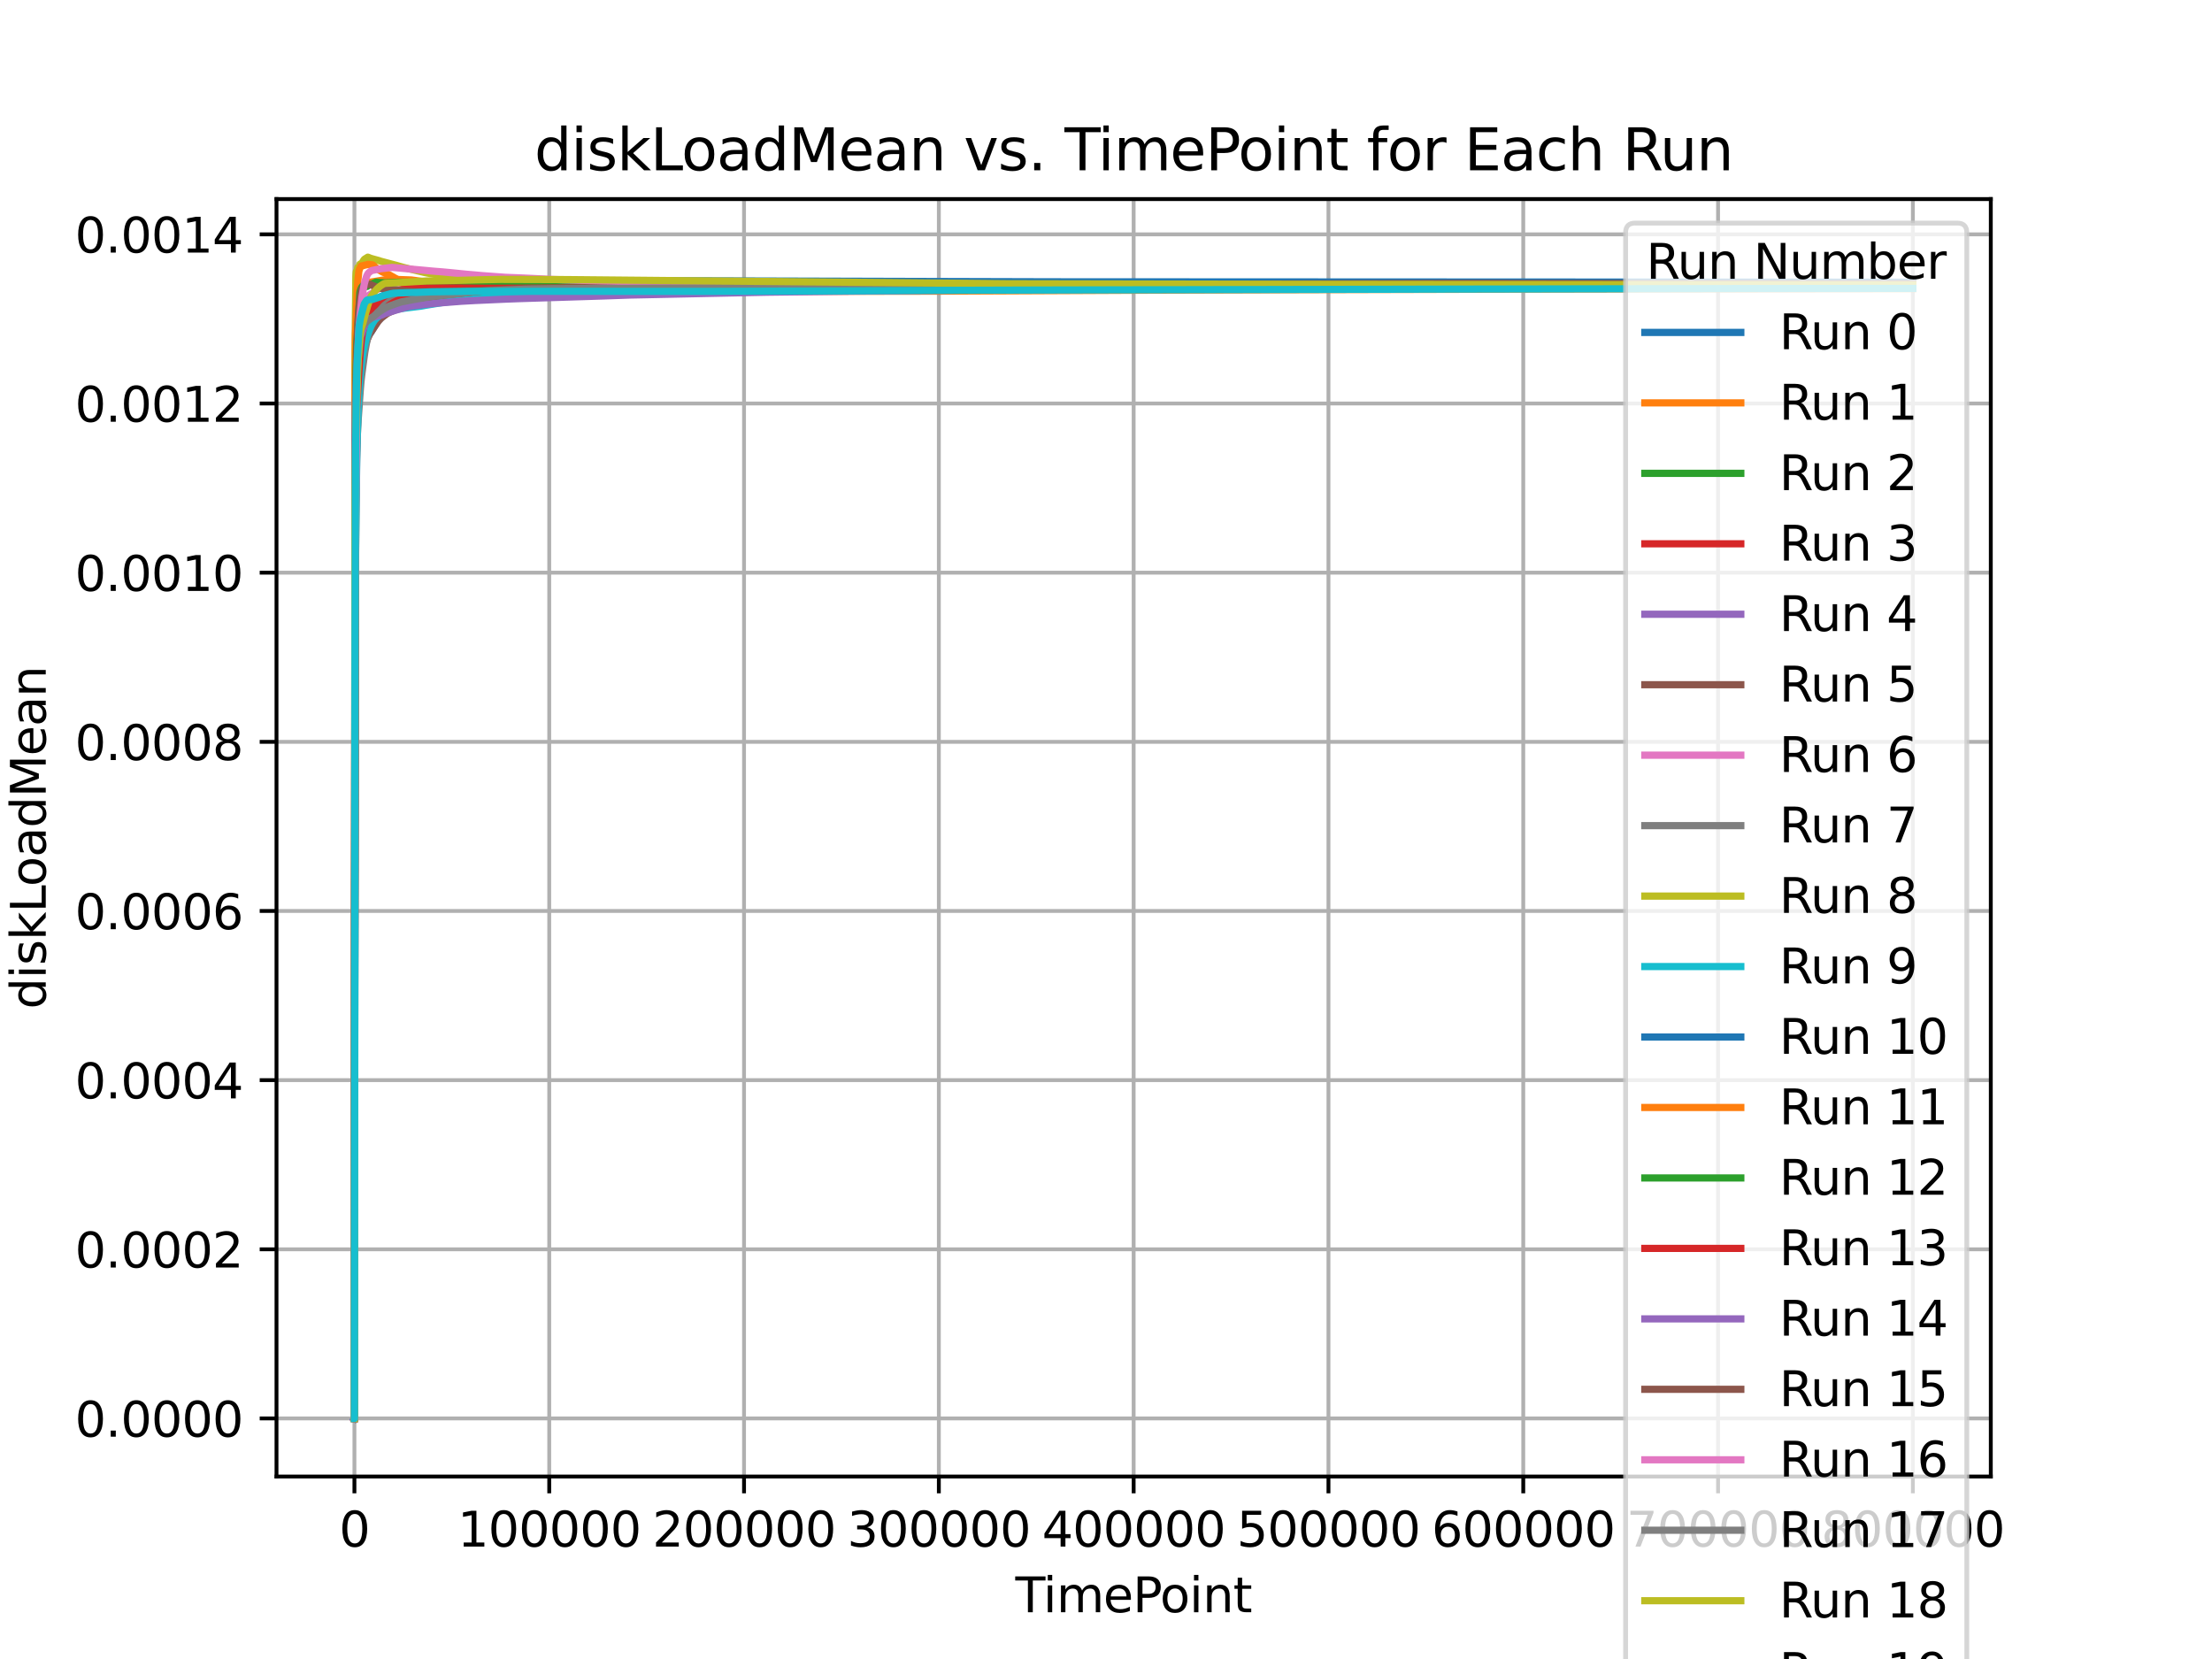 <?xml version="1.0" encoding="utf-8" standalone="no"?>
<!DOCTYPE svg PUBLIC "-//W3C//DTD SVG 1.1//EN"
  "http://www.w3.org/Graphics/SVG/1.1/DTD/svg11.dtd">
<svg xmlns:xlink="http://www.w3.org/1999/xlink" width="460.8pt" height="345.6pt" viewBox="0 0 460.8 345.6" xmlns="http://www.w3.org/2000/svg" version="1.1">
 <defs>
  <style type="text/css">*{stroke-linejoin: round; stroke-linecap: butt}</style>
 </defs>
 <g id="figure_1">
  <g id="patch_1">
   <path d="M 0 345.6 
L 460.8 345.6 
L 460.8 0 
L 0 0 
z
" style="fill: #ffffff"/>
  </g>
  <g id="axes_1">
   <g id="patch_2">
    <path d="M 57.6 307.584 
L 414.72 307.584 
L 414.72 41.472 
L 57.6 41.472 
z
" style="fill: #ffffff"/>
   </g>
   <g id="matplotlib.axis_1">
    <g id="xtick_1">
     <g id="line2d_1">
      <path d="M 73.833 307.584 
L 73.833 41.472 
" clip-path="url(#pf3989a0502)" style="fill: none; stroke: #b0b0b0; stroke-width: 0.8; stroke-linecap: square"/>
     </g>
     <g id="line2d_2">
      <defs>
       <path id="m80dbd9fd85" d="M 0 0 
L 0 3.5 
" style="stroke: #000000; stroke-width: 0.8"/>
      </defs>
      <g>
       <use xlink:href="#m80dbd9fd85" x="73.833" y="307.584" style="stroke: #000000; stroke-width: 0.8"/>
      </g>
     </g>
     <g id="text_1">
      <!-- 0 -->
      <g transform="translate(70.651 322.182) scale(0.1 -0.1)">
       <defs>
        <path id="DejaVuSans-30" d="M 2034 4250 
Q 1547 4250 1301 3770 
Q 1056 3291 1056 2328 
Q 1056 1369 1301 889 
Q 1547 409 2034 409 
Q 2525 409 2770 889 
Q 3016 1369 3016 2328 
Q 3016 3291 2770 3770 
Q 2525 4250 2034 4250 
z
M 2034 4750 
Q 2819 4750 3233 4129 
Q 3647 3509 3647 2328 
Q 3647 1150 3233 529 
Q 2819 -91 2034 -91 
Q 1250 -91 836 529 
Q 422 1150 422 2328 
Q 422 3509 836 4129 
Q 1250 4750 2034 4750 
z
" transform="scale(0.016)"/>
       </defs>
       <use xlink:href="#DejaVuSans-30"/>
      </g>
     </g>
    </g>
    <g id="xtick_2">
     <g id="line2d_3">
      <path d="M 114.415 307.584 
L 114.415 41.472 
" clip-path="url(#pf3989a0502)" style="fill: none; stroke: #b0b0b0; stroke-width: 0.8; stroke-linecap: square"/>
     </g>
     <g id="line2d_4">
      <g>
       <use xlink:href="#m80dbd9fd85" x="114.415" y="307.584" style="stroke: #000000; stroke-width: 0.8"/>
      </g>
     </g>
     <g id="text_2">
      <!-- 100000 -->
      <g transform="translate(95.327 322.182) scale(0.1 -0.1)">
       <defs>
        <path id="DejaVuSans-31" d="M 794 531 
L 1825 531 
L 1825 4091 
L 703 3866 
L 703 4441 
L 1819 4666 
L 2450 4666 
L 2450 531 
L 3481 531 
L 3481 0 
L 794 0 
L 794 531 
z
" transform="scale(0.016)"/>
       </defs>
       <use xlink:href="#DejaVuSans-31"/>
       <use xlink:href="#DejaVuSans-30" x="63.623"/>
       <use xlink:href="#DejaVuSans-30" x="127.246"/>
       <use xlink:href="#DejaVuSans-30" x="190.869"/>
       <use xlink:href="#DejaVuSans-30" x="254.492"/>
       <use xlink:href="#DejaVuSans-30" x="318.115"/>
      </g>
     </g>
    </g>
    <g id="xtick_3">
     <g id="line2d_5">
      <path d="M 154.996 307.584 
L 154.996 41.472 
" clip-path="url(#pf3989a0502)" style="fill: none; stroke: #b0b0b0; stroke-width: 0.8; stroke-linecap: square"/>
     </g>
     <g id="line2d_6">
      <g>
       <use xlink:href="#m80dbd9fd85" x="154.996" y="307.584" style="stroke: #000000; stroke-width: 0.8"/>
      </g>
     </g>
     <g id="text_3">
      <!-- 200000 -->
      <g transform="translate(135.909 322.182) scale(0.1 -0.1)">
       <defs>
        <path id="DejaVuSans-32" d="M 1228 531 
L 3431 531 
L 3431 0 
L 469 0 
L 469 531 
Q 828 903 1448 1529 
Q 2069 2156 2228 2338 
Q 2531 2678 2651 2914 
Q 2772 3150 2772 3378 
Q 2772 3750 2511 3984 
Q 2250 4219 1831 4219 
Q 1534 4219 1204 4116 
Q 875 4013 500 3803 
L 500 4441 
Q 881 4594 1212 4672 
Q 1544 4750 1819 4750 
Q 2544 4750 2975 4387 
Q 3406 4025 3406 3419 
Q 3406 3131 3298 2873 
Q 3191 2616 2906 2266 
Q 2828 2175 2409 1742 
Q 1991 1309 1228 531 
z
" transform="scale(0.016)"/>
       </defs>
       <use xlink:href="#DejaVuSans-32"/>
       <use xlink:href="#DejaVuSans-30" x="63.623"/>
       <use xlink:href="#DejaVuSans-30" x="127.246"/>
       <use xlink:href="#DejaVuSans-30" x="190.869"/>
       <use xlink:href="#DejaVuSans-30" x="254.492"/>
       <use xlink:href="#DejaVuSans-30" x="318.115"/>
      </g>
     </g>
    </g>
    <g id="xtick_4">
     <g id="line2d_7">
      <path d="M 195.578 307.584 
L 195.578 41.472 
" clip-path="url(#pf3989a0502)" style="fill: none; stroke: #b0b0b0; stroke-width: 0.8; stroke-linecap: square"/>
     </g>
     <g id="line2d_8">
      <g>
       <use xlink:href="#m80dbd9fd85" x="195.578" y="307.584" style="stroke: #000000; stroke-width: 0.8"/>
      </g>
     </g>
     <g id="text_4">
      <!-- 300000 -->
      <g transform="translate(176.491 322.182) scale(0.1 -0.1)">
       <defs>
        <path id="DejaVuSans-33" d="M 2597 2516 
Q 3050 2419 3304 2112 
Q 3559 1806 3559 1356 
Q 3559 666 3084 287 
Q 2609 -91 1734 -91 
Q 1441 -91 1130 -33 
Q 819 25 488 141 
L 488 750 
Q 750 597 1062 519 
Q 1375 441 1716 441 
Q 2309 441 2620 675 
Q 2931 909 2931 1356 
Q 2931 1769 2642 2001 
Q 2353 2234 1838 2234 
L 1294 2234 
L 1294 2753 
L 1863 2753 
Q 2328 2753 2575 2939 
Q 2822 3125 2822 3475 
Q 2822 3834 2567 4026 
Q 2313 4219 1838 4219 
Q 1578 4219 1281 4162 
Q 984 4106 628 3988 
L 628 4550 
Q 988 4650 1302 4700 
Q 1616 4750 1894 4750 
Q 2613 4750 3031 4423 
Q 3450 4097 3450 3541 
Q 3450 3153 3228 2886 
Q 3006 2619 2597 2516 
z
" transform="scale(0.016)"/>
       </defs>
       <use xlink:href="#DejaVuSans-33"/>
       <use xlink:href="#DejaVuSans-30" x="63.623"/>
       <use xlink:href="#DejaVuSans-30" x="127.246"/>
       <use xlink:href="#DejaVuSans-30" x="190.869"/>
       <use xlink:href="#DejaVuSans-30" x="254.492"/>
       <use xlink:href="#DejaVuSans-30" x="318.115"/>
      </g>
     </g>
    </g>
    <g id="xtick_5">
     <g id="line2d_9">
      <path d="M 236.16 307.584 
L 236.16 41.472 
" clip-path="url(#pf3989a0502)" style="fill: none; stroke: #b0b0b0; stroke-width: 0.8; stroke-linecap: square"/>
     </g>
     <g id="line2d_10">
      <g>
       <use xlink:href="#m80dbd9fd85" x="236.16" y="307.584" style="stroke: #000000; stroke-width: 0.8"/>
      </g>
     </g>
     <g id="text_5">
      <!-- 400000 -->
      <g transform="translate(217.073 322.182) scale(0.1 -0.1)">
       <defs>
        <path id="DejaVuSans-34" d="M 2419 4116 
L 825 1625 
L 2419 1625 
L 2419 4116 
z
M 2253 4666 
L 3047 4666 
L 3047 1625 
L 3713 1625 
L 3713 1100 
L 3047 1100 
L 3047 0 
L 2419 0 
L 2419 1100 
L 313 1100 
L 313 1709 
L 2253 4666 
z
" transform="scale(0.016)"/>
       </defs>
       <use xlink:href="#DejaVuSans-34"/>
       <use xlink:href="#DejaVuSans-30" x="63.623"/>
       <use xlink:href="#DejaVuSans-30" x="127.246"/>
       <use xlink:href="#DejaVuSans-30" x="190.869"/>
       <use xlink:href="#DejaVuSans-30" x="254.492"/>
       <use xlink:href="#DejaVuSans-30" x="318.115"/>
      </g>
     </g>
    </g>
    <g id="xtick_6">
     <g id="line2d_11">
      <path d="M 276.742 307.584 
L 276.742 41.472 
" clip-path="url(#pf3989a0502)" style="fill: none; stroke: #b0b0b0; stroke-width: 0.8; stroke-linecap: square"/>
     </g>
     <g id="line2d_12">
      <g>
       <use xlink:href="#m80dbd9fd85" x="276.742" y="307.584" style="stroke: #000000; stroke-width: 0.8"/>
      </g>
     </g>
     <g id="text_6">
      <!-- 500000 -->
      <g transform="translate(257.654 322.182) scale(0.1 -0.1)">
       <defs>
        <path id="DejaVuSans-35" d="M 691 4666 
L 3169 4666 
L 3169 4134 
L 1269 4134 
L 1269 2991 
Q 1406 3038 1543 3061 
Q 1681 3084 1819 3084 
Q 2600 3084 3056 2656 
Q 3513 2228 3513 1497 
Q 3513 744 3044 326 
Q 2575 -91 1722 -91 
Q 1428 -91 1123 -41 
Q 819 9 494 109 
L 494 744 
Q 775 591 1075 516 
Q 1375 441 1709 441 
Q 2250 441 2565 725 
Q 2881 1009 2881 1497 
Q 2881 1984 2565 2268 
Q 2250 2553 1709 2553 
Q 1456 2553 1204 2497 
Q 953 2441 691 2322 
L 691 4666 
z
" transform="scale(0.016)"/>
       </defs>
       <use xlink:href="#DejaVuSans-35"/>
       <use xlink:href="#DejaVuSans-30" x="63.623"/>
       <use xlink:href="#DejaVuSans-30" x="127.246"/>
       <use xlink:href="#DejaVuSans-30" x="190.869"/>
       <use xlink:href="#DejaVuSans-30" x="254.492"/>
       <use xlink:href="#DejaVuSans-30" x="318.115"/>
      </g>
     </g>
    </g>
    <g id="xtick_7">
     <g id="line2d_13">
      <path d="M 317.324 307.584 
L 317.324 41.472 
" clip-path="url(#pf3989a0502)" style="fill: none; stroke: #b0b0b0; stroke-width: 0.8; stroke-linecap: square"/>
     </g>
     <g id="line2d_14">
      <g>
       <use xlink:href="#m80dbd9fd85" x="317.324" y="307.584" style="stroke: #000000; stroke-width: 0.8"/>
      </g>
     </g>
     <g id="text_7">
      <!-- 600000 -->
      <g transform="translate(298.236 322.182) scale(0.1 -0.1)">
       <defs>
        <path id="DejaVuSans-36" d="M 2113 2584 
Q 1688 2584 1439 2293 
Q 1191 2003 1191 1497 
Q 1191 994 1439 701 
Q 1688 409 2113 409 
Q 2538 409 2786 701 
Q 3034 994 3034 1497 
Q 3034 2003 2786 2293 
Q 2538 2584 2113 2584 
z
M 3366 4563 
L 3366 3988 
Q 3128 4100 2886 4159 
Q 2644 4219 2406 4219 
Q 1781 4219 1451 3797 
Q 1122 3375 1075 2522 
Q 1259 2794 1537 2939 
Q 1816 3084 2150 3084 
Q 2853 3084 3261 2657 
Q 3669 2231 3669 1497 
Q 3669 778 3244 343 
Q 2819 -91 2113 -91 
Q 1303 -91 875 529 
Q 447 1150 447 2328 
Q 447 3434 972 4092 
Q 1497 4750 2381 4750 
Q 2619 4750 2861 4703 
Q 3103 4656 3366 4563 
z
" transform="scale(0.016)"/>
       </defs>
       <use xlink:href="#DejaVuSans-36"/>
       <use xlink:href="#DejaVuSans-30" x="63.623"/>
       <use xlink:href="#DejaVuSans-30" x="127.246"/>
       <use xlink:href="#DejaVuSans-30" x="190.869"/>
       <use xlink:href="#DejaVuSans-30" x="254.492"/>
       <use xlink:href="#DejaVuSans-30" x="318.115"/>
      </g>
     </g>
    </g>
    <g id="xtick_8">
     <g id="line2d_15">
      <path d="M 357.905 307.584 
L 357.905 41.472 
" clip-path="url(#pf3989a0502)" style="fill: none; stroke: #b0b0b0; stroke-width: 0.8; stroke-linecap: square"/>
     </g>
     <g id="line2d_16">
      <g>
       <use xlink:href="#m80dbd9fd85" x="357.905" y="307.584" style="stroke: #000000; stroke-width: 0.8"/>
      </g>
     </g>
     <g id="text_8">
      <!-- 700000 -->
      <g transform="translate(338.818 322.182) scale(0.1 -0.1)">
       <defs>
        <path id="DejaVuSans-37" d="M 525 4666 
L 3525 4666 
L 3525 4397 
L 1831 0 
L 1172 0 
L 2766 4134 
L 525 4134 
L 525 4666 
z
" transform="scale(0.016)"/>
       </defs>
       <use xlink:href="#DejaVuSans-37"/>
       <use xlink:href="#DejaVuSans-30" x="63.623"/>
       <use xlink:href="#DejaVuSans-30" x="127.246"/>
       <use xlink:href="#DejaVuSans-30" x="190.869"/>
       <use xlink:href="#DejaVuSans-30" x="254.492"/>
       <use xlink:href="#DejaVuSans-30" x="318.115"/>
      </g>
     </g>
    </g>
    <g id="xtick_9">
     <g id="line2d_17">
      <path d="M 398.487 307.584 
L 398.487 41.472 
" clip-path="url(#pf3989a0502)" style="fill: none; stroke: #b0b0b0; stroke-width: 0.8; stroke-linecap: square"/>
     </g>
     <g id="line2d_18">
      <g>
       <use xlink:href="#m80dbd9fd85" x="398.487" y="307.584" style="stroke: #000000; stroke-width: 0.8"/>
      </g>
     </g>
     <g id="text_9">
      <!-- 800000 -->
      <g transform="translate(379.4 322.182) scale(0.1 -0.1)">
       <defs>
        <path id="DejaVuSans-38" d="M 2034 2216 
Q 1584 2216 1326 1975 
Q 1069 1734 1069 1313 
Q 1069 891 1326 650 
Q 1584 409 2034 409 
Q 2484 409 2743 651 
Q 3003 894 3003 1313 
Q 3003 1734 2745 1975 
Q 2488 2216 2034 2216 
z
M 1403 2484 
Q 997 2584 770 2862 
Q 544 3141 544 3541 
Q 544 4100 942 4425 
Q 1341 4750 2034 4750 
Q 2731 4750 3128 4425 
Q 3525 4100 3525 3541 
Q 3525 3141 3298 2862 
Q 3072 2584 2669 2484 
Q 3125 2378 3379 2068 
Q 3634 1759 3634 1313 
Q 3634 634 3220 271 
Q 2806 -91 2034 -91 
Q 1263 -91 848 271 
Q 434 634 434 1313 
Q 434 1759 690 2068 
Q 947 2378 1403 2484 
z
M 1172 3481 
Q 1172 3119 1398 2916 
Q 1625 2713 2034 2713 
Q 2441 2713 2670 2916 
Q 2900 3119 2900 3481 
Q 2900 3844 2670 4047 
Q 2441 4250 2034 4250 
Q 1625 4250 1398 4047 
Q 1172 3844 1172 3481 
z
" transform="scale(0.016)"/>
       </defs>
       <use xlink:href="#DejaVuSans-38"/>
       <use xlink:href="#DejaVuSans-30" x="63.623"/>
       <use xlink:href="#DejaVuSans-30" x="127.246"/>
       <use xlink:href="#DejaVuSans-30" x="190.869"/>
       <use xlink:href="#DejaVuSans-30" x="254.492"/>
       <use xlink:href="#DejaVuSans-30" x="318.115"/>
      </g>
     </g>
    </g>
    <g id="text_10">
     <!-- TimePoint -->
     <g transform="translate(211.515 335.861) scale(0.1 -0.1)">
      <defs>
       <path id="DejaVuSans-54" d="M -19 4666 
L 3928 4666 
L 3928 4134 
L 2272 4134 
L 2272 0 
L 1638 0 
L 1638 4134 
L -19 4134 
L -19 4666 
z
" transform="scale(0.016)"/>
       <path id="DejaVuSans-69" d="M 603 3500 
L 1178 3500 
L 1178 0 
L 603 0 
L 603 3500 
z
M 603 4863 
L 1178 4863 
L 1178 4134 
L 603 4134 
L 603 4863 
z
" transform="scale(0.016)"/>
       <path id="DejaVuSans-6d" d="M 3328 2828 
Q 3544 3216 3844 3400 
Q 4144 3584 4550 3584 
Q 5097 3584 5394 3201 
Q 5691 2819 5691 2113 
L 5691 0 
L 5113 0 
L 5113 2094 
Q 5113 2597 4934 2840 
Q 4756 3084 4391 3084 
Q 3944 3084 3684 2787 
Q 3425 2491 3425 1978 
L 3425 0 
L 2847 0 
L 2847 2094 
Q 2847 2600 2669 2842 
Q 2491 3084 2119 3084 
Q 1678 3084 1418 2786 
Q 1159 2488 1159 1978 
L 1159 0 
L 581 0 
L 581 3500 
L 1159 3500 
L 1159 2956 
Q 1356 3278 1631 3431 
Q 1906 3584 2284 3584 
Q 2666 3584 2933 3390 
Q 3200 3197 3328 2828 
z
" transform="scale(0.016)"/>
       <path id="DejaVuSans-65" d="M 3597 1894 
L 3597 1613 
L 953 1613 
Q 991 1019 1311 708 
Q 1631 397 2203 397 
Q 2534 397 2845 478 
Q 3156 559 3463 722 
L 3463 178 
Q 3153 47 2828 -22 
Q 2503 -91 2169 -91 
Q 1331 -91 842 396 
Q 353 884 353 1716 
Q 353 2575 817 3079 
Q 1281 3584 2069 3584 
Q 2775 3584 3186 3129 
Q 3597 2675 3597 1894 
z
M 3022 2063 
Q 3016 2534 2758 2815 
Q 2500 3097 2075 3097 
Q 1594 3097 1305 2825 
Q 1016 2553 972 2059 
L 3022 2063 
z
" transform="scale(0.016)"/>
       <path id="DejaVuSans-50" d="M 1259 4147 
L 1259 2394 
L 2053 2394 
Q 2494 2394 2734 2622 
Q 2975 2850 2975 3272 
Q 2975 3691 2734 3919 
Q 2494 4147 2053 4147 
L 1259 4147 
z
M 628 4666 
L 2053 4666 
Q 2838 4666 3239 4311 
Q 3641 3956 3641 3272 
Q 3641 2581 3239 2228 
Q 2838 1875 2053 1875 
L 1259 1875 
L 1259 0 
L 628 0 
L 628 4666 
z
" transform="scale(0.016)"/>
       <path id="DejaVuSans-6f" d="M 1959 3097 
Q 1497 3097 1228 2736 
Q 959 2375 959 1747 
Q 959 1119 1226 758 
Q 1494 397 1959 397 
Q 2419 397 2687 759 
Q 2956 1122 2956 1747 
Q 2956 2369 2687 2733 
Q 2419 3097 1959 3097 
z
M 1959 3584 
Q 2709 3584 3137 3096 
Q 3566 2609 3566 1747 
Q 3566 888 3137 398 
Q 2709 -91 1959 -91 
Q 1206 -91 779 398 
Q 353 888 353 1747 
Q 353 2609 779 3096 
Q 1206 3584 1959 3584 
z
" transform="scale(0.016)"/>
       <path id="DejaVuSans-6e" d="M 3513 2113 
L 3513 0 
L 2938 0 
L 2938 2094 
Q 2938 2591 2744 2837 
Q 2550 3084 2163 3084 
Q 1697 3084 1428 2787 
Q 1159 2491 1159 1978 
L 1159 0 
L 581 0 
L 581 3500 
L 1159 3500 
L 1159 2956 
Q 1366 3272 1645 3428 
Q 1925 3584 2291 3584 
Q 2894 3584 3203 3211 
Q 3513 2838 3513 2113 
z
" transform="scale(0.016)"/>
       <path id="DejaVuSans-74" d="M 1172 4494 
L 1172 3500 
L 2356 3500 
L 2356 3053 
L 1172 3053 
L 1172 1153 
Q 1172 725 1289 603 
Q 1406 481 1766 481 
L 2356 481 
L 2356 0 
L 1766 0 
Q 1100 0 847 248 
Q 594 497 594 1153 
L 594 3053 
L 172 3053 
L 172 3500 
L 594 3500 
L 594 4494 
L 1172 4494 
z
" transform="scale(0.016)"/>
      </defs>
      <use xlink:href="#DejaVuSans-54"/>
      <use xlink:href="#DejaVuSans-69" x="57.959"/>
      <use xlink:href="#DejaVuSans-6d" x="85.742"/>
      <use xlink:href="#DejaVuSans-65" x="183.154"/>
      <use xlink:href="#DejaVuSans-50" x="244.678"/>
      <use xlink:href="#DejaVuSans-6f" x="301.355"/>
      <use xlink:href="#DejaVuSans-69" x="362.537"/>
      <use xlink:href="#DejaVuSans-6e" x="390.32"/>
      <use xlink:href="#DejaVuSans-74" x="453.699"/>
     </g>
    </g>
   </g>
   <g id="matplotlib.axis_2">
    <g id="ytick_1">
     <g id="line2d_19">
      <path d="M 57.6 295.488 
L 414.72 295.488 
" clip-path="url(#pf3989a0502)" style="fill: none; stroke: #b0b0b0; stroke-width: 0.8; stroke-linecap: square"/>
     </g>
     <g id="line2d_20">
      <defs>
       <path id="maa7c36394f" d="M 0 0 
L -3.5 0 
" style="stroke: #000000; stroke-width: 0.8"/>
      </defs>
      <g>
       <use xlink:href="#maa7c36394f" x="57.6" y="295.488" style="stroke: #000000; stroke-width: 0.8"/>
      </g>
     </g>
     <g id="text_11">
      <!-- 0.0000 -->
      <g transform="translate(15.609 299.287) scale(0.1 -0.1)">
       <defs>
        <path id="DejaVuSans-2e" d="M 684 794 
L 1344 794 
L 1344 0 
L 684 0 
L 684 794 
z
" transform="scale(0.016)"/>
       </defs>
       <use xlink:href="#DejaVuSans-30"/>
       <use xlink:href="#DejaVuSans-2e" x="63.623"/>
       <use xlink:href="#DejaVuSans-30" x="95.41"/>
       <use xlink:href="#DejaVuSans-30" x="159.033"/>
       <use xlink:href="#DejaVuSans-30" x="222.656"/>
       <use xlink:href="#DejaVuSans-30" x="286.279"/>
      </g>
     </g>
    </g>
    <g id="ytick_2">
     <g id="line2d_21">
      <path d="M 57.6 260.25 
L 414.72 260.25 
" clip-path="url(#pf3989a0502)" style="fill: none; stroke: #b0b0b0; stroke-width: 0.8; stroke-linecap: square"/>
     </g>
     <g id="line2d_22">
      <g>
       <use xlink:href="#maa7c36394f" x="57.6" y="260.25" style="stroke: #000000; stroke-width: 0.8"/>
      </g>
     </g>
     <g id="text_12">
      <!-- 0.0002 -->
      <g transform="translate(15.609 264.049) scale(0.1 -0.1)">
       <use xlink:href="#DejaVuSans-30"/>
       <use xlink:href="#DejaVuSans-2e" x="63.623"/>
       <use xlink:href="#DejaVuSans-30" x="95.41"/>
       <use xlink:href="#DejaVuSans-30" x="159.033"/>
       <use xlink:href="#DejaVuSans-30" x="222.656"/>
       <use xlink:href="#DejaVuSans-32" x="286.279"/>
      </g>
     </g>
    </g>
    <g id="ytick_3">
     <g id="line2d_23">
      <path d="M 57.6 225.011 
L 414.72 225.011 
" clip-path="url(#pf3989a0502)" style="fill: none; stroke: #b0b0b0; stroke-width: 0.8; stroke-linecap: square"/>
     </g>
     <g id="line2d_24">
      <g>
       <use xlink:href="#maa7c36394f" x="57.6" y="225.011" style="stroke: #000000; stroke-width: 0.8"/>
      </g>
     </g>
     <g id="text_13">
      <!-- 0.0004 -->
      <g transform="translate(15.609 228.811) scale(0.1 -0.1)">
       <use xlink:href="#DejaVuSans-30"/>
       <use xlink:href="#DejaVuSans-2e" x="63.623"/>
       <use xlink:href="#DejaVuSans-30" x="95.41"/>
       <use xlink:href="#DejaVuSans-30" x="159.033"/>
       <use xlink:href="#DejaVuSans-30" x="222.656"/>
       <use xlink:href="#DejaVuSans-34" x="286.279"/>
      </g>
     </g>
    </g>
    <g id="ytick_4">
     <g id="line2d_25">
      <path d="M 57.6 189.773 
L 414.72 189.773 
" clip-path="url(#pf3989a0502)" style="fill: none; stroke: #b0b0b0; stroke-width: 0.8; stroke-linecap: square"/>
     </g>
     <g id="line2d_26">
      <g>
       <use xlink:href="#maa7c36394f" x="57.6" y="189.773" style="stroke: #000000; stroke-width: 0.8"/>
      </g>
     </g>
     <g id="text_14">
      <!-- 0.0006 -->
      <g transform="translate(15.609 193.572) scale(0.1 -0.1)">
       <use xlink:href="#DejaVuSans-30"/>
       <use xlink:href="#DejaVuSans-2e" x="63.623"/>
       <use xlink:href="#DejaVuSans-30" x="95.41"/>
       <use xlink:href="#DejaVuSans-30" x="159.033"/>
       <use xlink:href="#DejaVuSans-30" x="222.656"/>
       <use xlink:href="#DejaVuSans-36" x="286.279"/>
      </g>
     </g>
    </g>
    <g id="ytick_5">
     <g id="line2d_27">
      <path d="M 57.6 154.535 
L 414.72 154.535 
" clip-path="url(#pf3989a0502)" style="fill: none; stroke: #b0b0b0; stroke-width: 0.8; stroke-linecap: square"/>
     </g>
     <g id="line2d_28">
      <g>
       <use xlink:href="#maa7c36394f" x="57.6" y="154.535" style="stroke: #000000; stroke-width: 0.8"/>
      </g>
     </g>
     <g id="text_15">
      <!-- 0.0008 -->
      <g transform="translate(15.609 158.334) scale(0.1 -0.1)">
       <use xlink:href="#DejaVuSans-30"/>
       <use xlink:href="#DejaVuSans-2e" x="63.623"/>
       <use xlink:href="#DejaVuSans-30" x="95.41"/>
       <use xlink:href="#DejaVuSans-30" x="159.033"/>
       <use xlink:href="#DejaVuSans-30" x="222.656"/>
       <use xlink:href="#DejaVuSans-38" x="286.279"/>
      </g>
     </g>
    </g>
    <g id="ytick_6">
     <g id="line2d_29">
      <path d="M 57.6 119.296 
L 414.72 119.296 
" clip-path="url(#pf3989a0502)" style="fill: none; stroke: #b0b0b0; stroke-width: 0.8; stroke-linecap: square"/>
     </g>
     <g id="line2d_30">
      <g>
       <use xlink:href="#maa7c36394f" x="57.6" y="119.296" style="stroke: #000000; stroke-width: 0.8"/>
      </g>
     </g>
     <g id="text_16">
      <!-- 0.0010 -->
      <g transform="translate(15.609 123.096) scale(0.1 -0.1)">
       <use xlink:href="#DejaVuSans-30"/>
       <use xlink:href="#DejaVuSans-2e" x="63.623"/>
       <use xlink:href="#DejaVuSans-30" x="95.41"/>
       <use xlink:href="#DejaVuSans-30" x="159.033"/>
       <use xlink:href="#DejaVuSans-31" x="222.656"/>
       <use xlink:href="#DejaVuSans-30" x="286.279"/>
      </g>
     </g>
    </g>
    <g id="ytick_7">
     <g id="line2d_31">
      <path d="M 57.6 84.058 
L 414.72 84.058 
" clip-path="url(#pf3989a0502)" style="fill: none; stroke: #b0b0b0; stroke-width: 0.8; stroke-linecap: square"/>
     </g>
     <g id="line2d_32">
      <g>
       <use xlink:href="#maa7c36394f" x="57.6" y="84.058" style="stroke: #000000; stroke-width: 0.8"/>
      </g>
     </g>
     <g id="text_17">
      <!-- 0.0012 -->
      <g transform="translate(15.609 87.857) scale(0.1 -0.1)">
       <use xlink:href="#DejaVuSans-30"/>
       <use xlink:href="#DejaVuSans-2e" x="63.623"/>
       <use xlink:href="#DejaVuSans-30" x="95.41"/>
       <use xlink:href="#DejaVuSans-30" x="159.033"/>
       <use xlink:href="#DejaVuSans-31" x="222.656"/>
       <use xlink:href="#DejaVuSans-32" x="286.279"/>
      </g>
     </g>
    </g>
    <g id="ytick_8">
     <g id="line2d_33">
      <path d="M 57.6 48.82 
L 414.72 48.82 
" clip-path="url(#pf3989a0502)" style="fill: none; stroke: #b0b0b0; stroke-width: 0.8; stroke-linecap: square"/>
     </g>
     <g id="line2d_34">
      <g>
       <use xlink:href="#maa7c36394f" x="57.6" y="48.82" style="stroke: #000000; stroke-width: 0.8"/>
      </g>
     </g>
     <g id="text_18">
      <!-- 0.0014 -->
      <g transform="translate(15.609 52.619) scale(0.1 -0.1)">
       <use xlink:href="#DejaVuSans-30"/>
       <use xlink:href="#DejaVuSans-2e" x="63.623"/>
       <use xlink:href="#DejaVuSans-30" x="95.41"/>
       <use xlink:href="#DejaVuSans-30" x="159.033"/>
       <use xlink:href="#DejaVuSans-31" x="222.656"/>
       <use xlink:href="#DejaVuSans-34" x="286.279"/>
      </g>
     </g>
    </g>
    <g id="text_19">
     <!-- diskLoadMean -->
     <g transform="translate(9.53 210.211) rotate(-90) scale(0.1 -0.1)">
      <defs>
       <path id="DejaVuSans-64" d="M 2906 2969 
L 2906 4863 
L 3481 4863 
L 3481 0 
L 2906 0 
L 2906 525 
Q 2725 213 2448 61 
Q 2172 -91 1784 -91 
Q 1150 -91 751 415 
Q 353 922 353 1747 
Q 353 2572 751 3078 
Q 1150 3584 1784 3584 
Q 2172 3584 2448 3432 
Q 2725 3281 2906 2969 
z
M 947 1747 
Q 947 1113 1208 752 
Q 1469 391 1925 391 
Q 2381 391 2643 752 
Q 2906 1113 2906 1747 
Q 2906 2381 2643 2742 
Q 2381 3103 1925 3103 
Q 1469 3103 1208 2742 
Q 947 2381 947 1747 
z
" transform="scale(0.016)"/>
       <path id="DejaVuSans-73" d="M 2834 3397 
L 2834 2853 
Q 2591 2978 2328 3040 
Q 2066 3103 1784 3103 
Q 1356 3103 1142 2972 
Q 928 2841 928 2578 
Q 928 2378 1081 2264 
Q 1234 2150 1697 2047 
L 1894 2003 
Q 2506 1872 2764 1633 
Q 3022 1394 3022 966 
Q 3022 478 2636 193 
Q 2250 -91 1575 -91 
Q 1294 -91 989 -36 
Q 684 19 347 128 
L 347 722 
Q 666 556 975 473 
Q 1284 391 1588 391 
Q 1994 391 2212 530 
Q 2431 669 2431 922 
Q 2431 1156 2273 1281 
Q 2116 1406 1581 1522 
L 1381 1569 
Q 847 1681 609 1914 
Q 372 2147 372 2553 
Q 372 3047 722 3315 
Q 1072 3584 1716 3584 
Q 2034 3584 2315 3537 
Q 2597 3491 2834 3397 
z
" transform="scale(0.016)"/>
       <path id="DejaVuSans-6b" d="M 581 4863 
L 1159 4863 
L 1159 1991 
L 2875 3500 
L 3609 3500 
L 1753 1863 
L 3688 0 
L 2938 0 
L 1159 1709 
L 1159 0 
L 581 0 
L 581 4863 
z
" transform="scale(0.016)"/>
       <path id="DejaVuSans-4c" d="M 628 4666 
L 1259 4666 
L 1259 531 
L 3531 531 
L 3531 0 
L 628 0 
L 628 4666 
z
" transform="scale(0.016)"/>
       <path id="DejaVuSans-61" d="M 2194 1759 
Q 1497 1759 1228 1600 
Q 959 1441 959 1056 
Q 959 750 1161 570 
Q 1363 391 1709 391 
Q 2188 391 2477 730 
Q 2766 1069 2766 1631 
L 2766 1759 
L 2194 1759 
z
M 3341 1997 
L 3341 0 
L 2766 0 
L 2766 531 
Q 2569 213 2275 61 
Q 1981 -91 1556 -91 
Q 1019 -91 701 211 
Q 384 513 384 1019 
Q 384 1609 779 1909 
Q 1175 2209 1959 2209 
L 2766 2209 
L 2766 2266 
Q 2766 2663 2505 2880 
Q 2244 3097 1772 3097 
Q 1472 3097 1187 3025 
Q 903 2953 641 2809 
L 641 3341 
Q 956 3463 1253 3523 
Q 1550 3584 1831 3584 
Q 2591 3584 2966 3190 
Q 3341 2797 3341 1997 
z
" transform="scale(0.016)"/>
       <path id="DejaVuSans-4d" d="M 628 4666 
L 1569 4666 
L 2759 1491 
L 3956 4666 
L 4897 4666 
L 4897 0 
L 4281 0 
L 4281 4097 
L 3078 897 
L 2444 897 
L 1241 4097 
L 1241 0 
L 628 0 
L 628 4666 
z
" transform="scale(0.016)"/>
      </defs>
      <use xlink:href="#DejaVuSans-64"/>
      <use xlink:href="#DejaVuSans-69" x="63.477"/>
      <use xlink:href="#DejaVuSans-73" x="91.26"/>
      <use xlink:href="#DejaVuSans-6b" x="143.359"/>
      <use xlink:href="#DejaVuSans-4c" x="201.27"/>
      <use xlink:href="#DejaVuSans-6f" x="255.232"/>
      <use xlink:href="#DejaVuSans-61" x="316.414"/>
      <use xlink:href="#DejaVuSans-64" x="377.693"/>
      <use xlink:href="#DejaVuSans-4d" x="441.17"/>
      <use xlink:href="#DejaVuSans-65" x="527.449"/>
      <use xlink:href="#DejaVuSans-61" x="588.973"/>
      <use xlink:href="#DejaVuSans-6e" x="650.252"/>
     </g>
    </g>
   </g>
   <g id="line2d_35">
    <path d="M 73.833 295.488 
L 73.847 295.465 
L 73.959 131.198 
L 73.961 131.191 
L 74.072 108.426 
L 74.075 108.338 
L 74.075 108.338 
L 74.185 96.569 
L 74.823 78.798 
L 74.855 78.492 
L 74.967 77.599 
L 74.982 77.495 
L 74.982 77.489 
L 75.596 73.205 
L 75.622 73.095 
L 75.734 72.668 
L 76.561 70.399 
L 76.618 70.289 
L 76.618 70.289 
L 76.729 70.074 
L 76.781 69.967 
L 76.781 69.964 
L 76.99 69.615 
L 77.102 69.472 
L 77.184 69.361 
L 77.184 69.361 
L 77.293 69.182 
L 77.371 69.072 
L 77.483 68.893 
L 77.658 68.603 
L 77.769 68.405 
L 77.829 68.294 
L 77.829 68.294 
L 77.951 68.081 
L 78.02 67.968 
L 78.153 67.747 
L 78.153 67.747 
L 78.264 67.559 
L 78.887 66.702 
L 78.887 66.702 
L 78.998 66.581 
L 80.998 64.768 
L 81.166 64.657 
L 81.466 64.459 
L 81.663 64.334 
L 81.773 64.265 
L 82.266 63.977 
L 82.532 63.846 
L 82.788 63.722 
L 82.788 63.722 
L 82.898 63.675 
L 87.97 62.219 
L 88.517 62.108 
L 88.517 62.108 
L 88.628 62.084 
L 96.352 60.892 
L 97.645 60.781 
L 97.645 60.78 
L 98.366 60.726 
L 100.409 60.615 
L 101.772 60.56 
L 108.245 60.424 
L 108.359 60.422 
L 117.727 60.311 
L 117.852 60.309 
L 125.284 60.198 
L 141.087 60.135 
L 159.023 60.011 
L 240.422 59.662 
L 299.452 59.551 
L 311.795 59.538 
L 398.486 59.431 
L 398.486 59.431 
" clip-path="url(#pf3989a0502)" style="fill: none; stroke: #1f77b4; stroke-width: 1.5; stroke-linecap: square"/>
   </g>
   <g id="line2d_36">
    <path d="M 73.833 295.488 
L 73.84 295.488 
L 73.951 107.393 
L 73.951 107.366 
L 74.068 79.905 
L 74.091 78.497 
L 74.091 78.497 
L 74.201 73.37 
L 74.231 72.472 
L 74.477 65.833 
L 74.481 65.739 
L 74.744 63.642 
L 74.781 63.484 
L 74.891 62.898 
L 74.911 62.79 
L 75.023 62.196 
L 75.038 62.09 
L 75.263 60.973 
L 75.484 60.165 
L 75.6 59.844 
L 75.645 59.734 
L 75.79 59.462 
L 75.904 59.238 
L 76.009 59.109 
L 76.009 59.109 
L 76.12 59.01 
L 76.452 58.899 
L 80.352 58.25 
L 80.353 58.25 
L 82.565 58.209 
L 85.687 58.32 
L 85.687 58.32 
L 85.798 58.336 
L 86.633 58.447 
L 86.633 58.447 
L 86.745 58.464 
L 87.542 58.575 
L 87.542 58.575 
L 87.957 58.634 
L 88.913 58.745 
L 89.04 58.761 
L 90.297 58.918 
L 90.434 58.935 
L 104.26 59.483 
L 121.582 59.768 
L 145.144 59.715 
L 212.428 59.606 
L 212.428 59.606 
L 217.866 59.601 
L 398.486 59.626 
L 398.486 59.626 
" clip-path="url(#pf3989a0502)" style="fill: none; stroke: #ff7f0e; stroke-width: 1.5; stroke-linecap: square"/>
   </g>
   <g id="line2d_37">
    <path d="M 73.833 295.488 
L 73.841 295.488 
L 73.841 295.417 
L 73.988 120.848 
L 73.989 120.843 
L 74.099 102.502 
L 74.117 101.17 
L 74.255 93.196 
L 74.503 84.247 
L 74.543 83.377 
L 74.657 81.107 
L 74.684 80.662 
L 74.684 80.662 
L 74.794 79.066 
L 74.802 78.959 
L 75 76.396 
L 75.012 76.292 
L 75.012 76.292 
L 75.123 75.149 
L 75.881 69.917 
L 75.912 69.803 
L 76.061 69.333 
L 76.103 69.213 
L 77.471 66.321 
L 77.546 66.211 
L 77.657 66.02 
L 77.72 65.91 
L 77.72 65.91 
L 77.83 65.722 
L 78.596 64.774 
L 78.717 64.664 
L 78.717 64.664 
L 78.874 64.54 
L 81.495 63.06 
L 81.777 62.945 
L 81.898 62.903 
L 82.251 62.792 
L 82.363 62.758 
L 82.765 62.647 
L 87.206 61.478 
L 87.912 61.367 
L 88.04 61.351 
L 88.888 61.239 
L 89.002 61.225 
L 89.935 61.114 
L 90.35 61.064 
L 91.57 60.953 
L 91.57 60.953 
L 91.68 60.945 
L 94.037 60.78 
L 94.037 60.78 
L 94.147 60.773 
L 95.949 60.662 
L 95.949 60.662 
L 96.06 60.657 
L 104.127 60.47 
L 104.127 60.47 
L 104.237 60.467 
L 109.059 60.356 
L 109.177 60.353 
L 117.278 60.242 
L 117.278 60.242 
L 119.1 60.228 
L 178.621 59.977 
L 186.981 59.979 
L 186.981 59.979 
L 257.107 59.844 
L 257.593 59.844 
L 320.193 59.732 
L 320.193 59.732 
L 320.304 59.732 
L 398.485 59.612 
L 398.485 59.612 
" clip-path="url(#pf3989a0502)" style="fill: none; stroke: #2ca02c; stroke-width: 1.5; stroke-linecap: square"/>
   </g>
   <g id="line2d_38">
    <path d="M 73.833 295.488 
L 73.841 295.452 
L 73.952 125.743 
L 73.953 125.717 
L 74.066 97.791 
L 74.067 97.776 
L 74.186 83.636 
L 74.193 83.09 
L 74.304 77.233 
L 74.308 77.173 
L 74.418 74.399 
L 74.426 74.29 
L 74.551 72.784 
L 74.648 72.181 
L 74.648 72.181 
L 74.759 71.39 
L 74.779 71.291 
L 74.779 71.281 
L 74.84 70.994 
L 75.021 70.276 
L 75.424 69.731 
L 75.572 69.414 
L 75.625 69.304 
L 75.747 69.074 
L 76.22 68.389 
L 76.331 68.096 
L 76.368 67.987 
L 76.489 67.618 
L 76.523 67.507 
L 77.079 66.165 
L 77.153 66.046 
L 77.394 65.698 
L 77.505 65.532 
L 77.784 65.132 
L 77.861 65.021 
L 77.96 64.87 
L 77.96 64.87 
L 78.071 64.7 
L 78.155 64.589 
L 78.266 64.453 
L 78.945 63.871 
L 79.112 63.761 
L 79.112 63.761 
L 79.222 63.698 
L 79.488 63.558 
L 79.599 63.495 
L 79.835 63.383 
L 79.835 63.383 
L 79.946 63.331 
L 80.159 63.221 
L 80.269 63.165 
L 80.55 63.054 
L 80.661 63.016 
L 81.077 62.905 
L 81.077 62.905 
L 81.186 62.878 
L 81.596 62.767 
L 81.596 62.767 
L 81.707 62.732 
L 81.981 62.622 
L 81.981 62.622 
L 82.091 62.571 
L 87.409 60.711 
L 87.884 60.6 
L 87.884 60.6 
L 87.994 60.578 
L 88.564 60.467 
L 88.753 60.432 
L 89.404 60.321 
L 90.793 60.155 
L 92.33 60.044 
L 93.367 59.986 
L 98.416 59.853 
L 107.402 59.534 
L 111.102 59.423 
L 111.102 59.423 
L 111.213 59.42 
L 129.075 59.303 
L 163.94 59.414 
L 163.94 59.414 
L 164.051 59.415 
L 177.377 59.526 
L 177.377 59.526 
L 177.486 59.527 
L 203.787 59.695 
L 227.438 59.785 
L 309.136 59.896 
L 398.487 59.951 
L 398.487 59.951 
" clip-path="url(#pf3989a0502)" style="fill: none; stroke: #d62728; stroke-width: 1.5; stroke-linecap: square"/>
   </g>
   <g id="line2d_39">
    <path d="M 73.833 295.488 
L 73.846 295.461 
L 73.957 130.214 
L 73.958 130.214 
L 73.958 130.214 
L 74.066 102.13 
L 74.069 102.12 
L 74.18 93.469 
L 74.728 76.578 
L 74.735 76.471 
L 74.846 75.112 
L 74.857 75.002 
L 74.857 75.002 
L 74.968 73.836 
L 74.98 73.73 
L 75.069 72.984 
L 75.18 72.068 
L 75.415 70.708 
L 75.443 70.601 
L 75.749 69.349 
L 75.778 69.241 
L 76.351 67.536 
L 76.403 67.426 
L 76.403 67.426 
L 76.514 67.207 
L 76.572 67.096 
L 76.687 66.871 
L 77.299 66.099 
L 77.452 65.979 
L 77.452 65.979 
L 77.561 65.908 
L 77.731 65.798 
L 77.731 65.798 
L 77.841 65.719 
L 78.033 65.566 
L 78.144 65.466 
L 79.851 64.58 
L 80.703 64.436 
L 80.813 64.42 
L 82.479 64.309 
L 82.668 64.29 
L 83.527 64.164 
L 83.664 64.143 
L 84.415 64.032 
L 84.527 64.014 
L 85.224 63.903 
L 85.224 63.903 
L 86.586 63.698 
L 87.251 63.587 
L 87.387 63.562 
L 87.936 63.451 
L 87.936 63.451 
L 88.733 63.275 
L 89.04 63.206 
L 89.548 63.088 
L 89.818 63.021 
L 90.344 62.89 
L 90.456 62.863 
L 90.926 62.752 
L 91.772 62.552 
L 92.222 62.441 
L 92.222 62.441 
L 92.332 62.413 
L 93.465 62.116 
L 93.465 62.116 
L 93.576 62.088 
L 94.306 61.916 
L 94.47 61.881 
L 95.002 61.77 
L 95.002 61.77 
L 95.881 61.602 
L 96.143 61.552 
L 96.74 61.441 
L 96.74 61.441 
L 96.851 61.419 
L 97.463 61.308 
L 97.574 61.289 
L 98.269 61.178 
L 98.269 61.178 
L 98.379 61.161 
L 99.837 60.984 
L 99.949 60.972 
L 101.219 60.855 
L 103.172 60.712 
L 104.721 60.601 
L 108.491 60.372 
L 140.54 59.897 
L 189.414 59.786 
L 214.819 59.656 
L 260.046 59.477 
L 295.444 59.418 
L 398.485 59.377 
L 398.485 59.377 
" clip-path="url(#pf3989a0502)" style="fill: none; stroke: #9467bd; stroke-width: 1.5; stroke-linecap: square"/>
   </g>
   <g id="line2d_40">
    <path d="M 73.833 295.488 
L 73.84 295.46 
L 73.951 129.773 
L 73.951 129.767 
L 74.062 105.848 
L 74.445 86.521 
L 74.453 86.412 
L 74.564 84.146 
L 74.668 82.319 
L 74.803 80.003 
L 74.811 79.9 
L 74.811 79.9 
L 74.921 78.302 
L 75.157 76.261 
L 75.171 76.165 
L 75.291 75.378 
L 75.443 74.587 
L 75.581 73.863 
L 75.605 73.752 
L 75.862 72.714 
L 75.9 72.574 
L 76.183 71.654 
L 76.221 71.547 
L 76.331 71.225 
L 76.538 70.66 
L 76.689 70.308 
L 76.762 70.142 
L 76.762 70.142 
L 76.872 69.887 
L 76.92 69.779 
L 76.92 69.779 
L 77.031 69.515 
L 78.8 66.92 
L 78.901 66.81 
L 79.011 66.688 
L 79.129 66.558 
L 79.25 66.421 
L 79.355 66.311 
L 79.467 66.192 
L 80.63 65.332 
L 80.835 65.221 
L 80.835 65.221 
L 80.945 65.162 
L 81.246 65.012 
L 82.884 64.334 
L 83.237 64.223 
L 83.237 64.223 
L 83.348 64.192 
L 83.74 64.082 
L 83.851 64.053 
L 84.134 63.978 
L 84.884 63.791 
L 84.884 63.791 
L 84.994 63.761 
L 85.51 63.634 
L 88.85 62.878 
L 89.928 62.74 
L 98.515 62.022 
L 100.159 61.911 
L 100.27 61.903 
L 102.006 61.792 
L 108.365 61.451 
L 108.951 61.417 
L 110.896 61.306 
L 110.896 61.306 
L 111.006 61.3 
L 129.95 60.618 
L 134.022 60.507 
L 134.022 60.507 
L 134.133 60.504 
L 139.522 60.371 
L 139.641 60.368 
L 145.574 60.257 
L 145.574 60.257 
L 145.683 60.255 
L 153.695 60.144 
L 190.658 59.925 
L 238.351 59.761 
L 398.487 59.573 
L 398.487 59.573 
" clip-path="url(#pf3989a0502)" style="fill: none; stroke: #8c564b; stroke-width: 1.5; stroke-linecap: square"/>
   </g>
   <g id="line2d_41">
    <path d="M 73.833 295.488 
L 73.84 295.384 
L 73.951 85.725 
L 73.952 85.723 
L 74.062 73.013 
L 74.091 71.544 
L 74.262 67.562 
L 74.27 67.46 
L 74.27 67.46 
L 74.38 65.717 
L 74.39 65.616 
L 74.39 65.616 
L 74.501 64.592 
L 74.624 64.339 
L 74.65 64.234 
L 74.65 64.231 
L 74.824 63.717 
L 74.907 63.594 
L 75.02 63.257 
L 75.067 63.147 
L 75.184 62.981 
L 75.586 62.746 
L 75.586 62.746 
L 75.722 62.682 
L 75.833 62.515 
L 75.906 62.405 
L 76.14 62.15 
L 76.268 62.039 
L 76.379 61.941 
L 76.525 61.818 
L 76.525 61.818 
L 76.633 61.686 
L 76.756 61.576 
L 76.756 61.576 
L 76.866 61.494 
L 77.044 61.384 
L 77.044 61.384 
L 77.155 61.311 
L 77.323 61.2 
L 77.323 61.2 
L 77.434 61.153 
L 77.651 61.042 
L 77.801 60.905 
L 77.801 60.905 
L 77.912 60.787 
L 78.093 60.626 
L 78.24 60.512 
L 78.373 60.403 
L 78.373 60.401 
L 79.266 60.027 
L 80.375 59.916 
L 81.675 59.696 
L 82.848 59.583 
L 87.106 59.428 
L 87.219 59.418 
L 95.795 59.032 
L 103.787 59.166 
L 122.424 59.125 
L 138.138 58.992 
L 138.304 58.991 
L 165.423 58.948 
L 185.405 59.005 
L 221.194 59.118 
L 221.194 59.118 
L 221.304 59.119 
L 254.056 59.23 
L 264.572 59.253 
L 398.487 59.343 
L 398.487 59.343 
" clip-path="url(#pf3989a0502)" style="fill: none; stroke: #e377c2; stroke-width: 1.5; stroke-linecap: square"/>
   </g>
   <g id="line2d_42">
    <path d="M 73.833 295.488 
L 73.842 295.488 
L 73.842 295.488 
L 73.953 139.777 
L 73.954 139.777 
L 73.954 139.777 
L 74.064 117.614 
L 74.065 117.568 
L 74.065 117.568 
L 74.176 105.1 
L 74.177 105.096 
L 74.288 96.039 
L 74.292 95.941 
L 74.403 91.36 
L 74.608 87.544 
L 74.654 86.894 
L 74.654 86.894 
L 74.765 85.387 
L 74.807 84.779 
L 74.807 84.779 
L 74.917 83.141 
L 74.927 83.025 
L 75.071 81.043 
L 75.1 80.689 
L 75.222 79.299 
L 75.234 79.197 
L 75.234 79.197 
L 75.345 78.237 
L 75.359 78.127 
L 75.471 77.263 
L 75.527 76.84 
L 75.883 74.195 
L 75.9 74.084 
L 75.9 74.084 
L 76.01 73.308 
L 76.307 71.686 
L 76.467 70.903 
L 76.498 70.756 
L 76.609 70.24 
L 76.642 70.111 
L 76.831 69.394 
L 76.862 69.288 
L 76.976 68.879 
L 77.01 68.769 
L 77.164 68.279 
L 77.203 68.169 
L 77.203 68.169 
L 77.314 67.846 
L 77.352 67.739 
L 77.352 67.736 
L 77.445 67.472 
L 77.599 67.031 
L 77.641 66.92 
L 77.754 66.614 
L 78.248 65.363 
L 78.293 65.257 
L 78.293 65.256 
L 78.439 64.897 
L 78.487 64.788 
L 78.826 64.118 
L 78.89 64.008 
L 78.89 64.008 
L 79 63.823 
L 79.42 63.213 
L 79.611 62.971 
L 79.725 62.83 
L 79.892 62.636 
L 80.004 62.525 
L 80.004 62.525 
L 80.115 62.418 
L 80.254 62.307 
L 80.365 62.229 
L 80.579 62.09 
L 80.689 62.023 
L 80.907 61.903 
L 81.056 61.814 
L 81.232 61.703 
L 83.316 60.688 
L 83.663 60.577 
L 83.663 60.577 
L 83.771 60.548 
L 84.229 60.437 
L 84.229 60.437 
L 85.653 60.096 
L 85.764 60.074 
L 86.372 59.963 
L 86.568 59.933 
L 87.294 59.822 
L 87.753 59.756 
L 89.587 59.551 
L 89.732 59.538 
L 100.09 59.15 
L 125.023 59.241 
L 125.023 59.241 
L 133.537 59.359 
L 144.843 59.431 
L 157.291 59.542 
L 160.081 59.563 
L 187.216 59.674 
L 187.216 59.674 
L 197.87 59.705 
L 252.176 59.828 
L 252.176 59.828 
L 252.286 59.828 
L 286.656 59.871 
L 398.487 59.905 
L 398.487 59.905 
" clip-path="url(#pf3989a0502)" style="fill: none; stroke: #7f7f7f; stroke-width: 1.5; stroke-linecap: square"/>
   </g>
   <g id="line2d_43">
    <path d="M 73.833 295.488 
L 73.841 295.418 
L 73.951 76.398 
L 73.983 70.757 
L 74.139 57.582 
L 74.185 56.855 
L 74.224 56.559 
L 74.291 56.953 
L 74.315 56.848 
L 74.536 55.726 
L 74.616 55.763 
L 74.82 55.692 
L 74.973 55.045 
L 75.32 54.853 
L 75.436 54.742 
L 75.549 54.555 
L 75.773 54.201 
L 75.918 54.007 
L 76.625 53.568 
L 76.928 53.679 
L 76.928 53.679 
L 77.046 53.744 
L 77.409 53.863 
L 78.873 54.264 
L 78.873 54.264 
L 78.984 54.298 
L 79.295 54.409 
L 82.58 55.279 
L 82.58 55.279 
L 82.689 55.31 
L 83.061 55.421 
L 83.061 55.421 
L 83.172 55.454 
L 83.777 55.622 
L 83.928 55.668 
L 85.102 55.966 
L 85.526 56.077 
L 88.348 56.746 
L 88.895 56.857 
L 88.895 56.857 
L 89.016 56.883 
L 91.46 57.285 
L 92.28 57.396 
L 95.468 57.707 
L 97.166 57.818 
L 97.68 57.85 
L 99.618 57.961 
L 99.618 57.961 
L 99.729 57.967 
L 100.305 58.001 
L 102.461 58.112 
L 102.573 58.117 
L 104.918 58.228 
L 109.767 58.417 
L 109.908 58.423 
L 113.49 58.534 
L 113.49 58.534 
L 113.6 58.537 
L 118.532 58.648 
L 123.283 58.739 
L 144.985 58.962 
L 161.483 59.031 
L 264.052 59.132 
L 264.052 59.132 
L 264.162 59.132 
L 398.486 59.068 
L 398.486 59.068 
" clip-path="url(#pf3989a0502)" style="fill: none; stroke: #bcbd22; stroke-width: 1.5; stroke-linecap: square"/>
   </g>
   <g id="line2d_44">
    <path d="M 73.833 295.488 
L 73.841 295.411 
L 73.952 139.878 
L 73.953 139.822 
L 74.077 115.064 
L 74.08 114.89 
L 74.191 104.147 
L 74.368 93.249 
L 74.407 91.805 
L 74.53 87.667 
L 74.628 85.067 
L 74.749 82.471 
L 74.761 82.267 
L 74.906 79.842 
L 74.912 79.737 
L 75.12 76.969 
L 75.18 76.49 
L 75.18 76.49 
L 75.29 75.642 
L 75.569 73.729 
L 75.692 73.074 
L 75.692 73.074 
L 75.803 72.521 
L 75.833 72.399 
L 75.945 71.929 
L 76.082 71.401 
L 76.122 71.276 
L 76.232 70.857 
L 76.265 70.746 
L 76.379 70.32 
L 76.411 70.212 
L 76.758 69.164 
L 76.801 69.054 
L 76.801 69.054 
L 76.912 68.777 
L 76.958 68.666 
L 76.958 68.666 
L 77.069 68.414 
L 77.13 68.303 
L 77.13 68.303 
L 77.24 68.07 
L 77.338 67.873 
L 77.474 67.597 
L 77.951 66.811 
L 78.039 66.702 
L 78.039 66.701 
L 78.25 66.465 
L 78.36 66.352 
L 78.517 66.2 
L 78.932 65.857 
L 79.235 65.59 
L 79.372 65.479 
L 79.49 65.39 
L 79.663 65.271 
L 79.836 65.158 
L 80.456 64.823 
L 80.715 64.712 
L 80.829 64.68 
L 81.305 64.595 
L 82.701 64.432 
L 82.701 64.432 
L 82.81 64.421 
L 83.665 64.281 
L 83.777 64.26 
L 87.612 63.788 
L 87.734 63.768 
L 88.362 63.658 
L 88.576 63.612 
L 92.617 62.957 
L 100.718 62.101 
L 102.45 61.99 
L 102.631 61.978 
L 104.408 61.865 
L 104.408 61.865 
L 104.519 61.858 
L 106.707 61.747 
L 106.707 61.747 
L 108.728 61.668 
L 115.29 61.445 
L 115.466 61.439 
L 120.195 61.318 
L 120.305 61.315 
L 160.015 60.613 
L 266.086 60.168 
L 312.498 60.057 
L 312.498 60.057 
L 312.609 60.056 
L 362.903 59.945 
L 362.903 59.945 
L 398.486 59.89 
L 398.486 59.89 
" clip-path="url(#pf3989a0502)" style="fill: none; stroke: #17becf; stroke-width: 1.5; stroke-linecap: square"/>
   </g>
   <g id="line2d_45">
    <path d="M 73.833 295.488 
L 73.839 295.488 
L 73.839 295.488 
L 73.95 91.174 
L 74.083 83.533 
L 74.14 80.908 
L 74.293 75.668 
L 74.846 69.079 
L 74.892 68.968 
L 75.048 68.498 
L 75.191 67.937 
L 75.528 66.814 
L 75.592 66.704 
L 75.729 66.492 
L 76.024 66.021 
L 76.164 65.829 
L 76.234 65.702 
L 76.345 65.498 
L 76.43 65.325 
L 76.43 65.325 
L 76.541 65.11 
L 76.63 64.945 
L 76.63 64.945 
L 76.74 64.714 
L 76.791 64.604 
L 77.05 64.117 
L 77.118 64.008 
L 77.118 64.007 
L 77.362 63.604 
L 77.44 63.493 
L 77.658 63.168 
L 78.504 62.296 
L 78.731 62.185 
L 78.731 62.185 
L 78.841 62.121 
L 79.127 61.962 
L 79.237 61.899 
L 79.43 61.788 
L 79.628 61.669 
L 79.739 61.604 
L 80.521 61.248 
L 80.944 61.138 
L 80.944 61.137 
L 85.166 60.087 
L 85.723 59.976 
L 85.723 59.976 
L 85.834 59.95 
L 86.387 59.839 
L 86.387 59.839 
L 87.55 59.652 
L 88.226 59.541 
L 90.044 59.322 
L 92.138 59.133 
L 94.064 59.022 
L 94.197 59.015 
L 104.568 58.75 
L 104.568 58.75 
L 104.679 58.745 
L 107.817 58.634 
L 107.817 58.634 
L 107.928 58.631 
L 115.602 58.52 
L 115.602 58.52 
L 118.105 58.502 
L 146.573 58.505 
L 219.533 58.706 
L 398.487 58.788 
L 398.487 58.788 
" clip-path="url(#pf3989a0502)" style="fill: none; stroke: #1f77b4; stroke-width: 1.5; stroke-linecap: square"/>
   </g>
   <g id="line2d_46">
    <path d="M 73.833 295.488 
L 73.84 295.488 
L 73.84 295.488 
L 73.951 84.943 
L 73.954 84.623 
L 74.064 69.536 
L 74.278 64.585 
L 74.278 64.585 
L 74.388 61.35 
L 74.394 61.239 
L 74.394 61.239 
L 74.505 58.86 
L 74.75 56.581 
L 74.771 56.47 
L 74.771 56.47 
L 74.881 56.059 
L 74.943 55.95 
L 75.243 55.403 
L 75.842 55.292 
L 75.953 55.238 
L 76.506 55.128 
L 76.634 55.068 
L 77.611 55.179 
L 77.724 55.251 
L 77.858 55.364 
L 77.995 55.494 
L 78.408 55.817 
L 78.408 55.817 
L 78.518 55.919 
L 78.796 56.14 
L 78.951 56.253 
L 79.593 56.617 
L 79.834 56.728 
L 79.834 56.728 
L 79.945 56.77 
L 80.267 56.882 
L 81.162 57.298 
L 81.273 57.355 
L 81.524 57.496 
L 81.721 57.607 
L 82.594 58.1 
L 82.785 58.203 
L 82.992 58.314 
L 84.882 59.153 
L 85.254 59.277 
L 85.91 59.46 
L 86.4 59.571 
L 86.4 59.571 
L 87.407 59.788 
L 87.555 59.82 
L 88.332 59.957 
L 90.246 60.181 
L 95.5 60.292 
L 95.618 60.294 
L 100.255 60.405 
L 100.366 60.408 
L 126.482 60.766 
L 194.678 60.654 
L 194.678 60.654 
L 238.509 60.452 
L 274.094 60.341 
L 274.094 60.341 
L 280.209 60.327 
L 327.246 60.206 
L 340.8 60.181 
L 398.486 60.122 
L 398.486 60.122 
" clip-path="url(#pf3989a0502)" style="fill: none; stroke: #ff7f0e; stroke-width: 1.5; stroke-linecap: square"/>
   </g>
   <g id="line2d_47">
    <path d="M 73.833 295.488 
L 73.841 295.488 
L 73.841 295.488 
L 73.951 97.487 
L 74.187 76.639 
L 74.19 76.528 
L 74.303 71.839 
L 74.966 60.916 
L 75.056 60.543 
L 75.167 60.242 
L 75.209 60.133 
L 75.333 59.853 
L 75.618 59.502 
L 75.659 59.539 
L 75.908 59.773 
L 76.516 59.661 
L 76.632 59.561 
L 76.728 59.45 
L 78.358 58.768 
L 79.363 58.879 
L 79.363 58.879 
L 80.36 58.913 
L 80.36 58.913 
L 82.667 58.809 
L 82.886 58.785 
L 87.4 58.801 
L 87.4 58.801 
L 87.511 58.808 
L 95.932 59.191 
L 104.419 59.302 
L 104.535 59.303 
L 110.076 59.415 
L 134.337 59.754 
L 175.728 59.865 
L 177.934 59.873 
L 398.487 59.838 
L 398.487 59.838 
" clip-path="url(#pf3989a0502)" style="fill: none; stroke: #2ca02c; stroke-width: 1.5; stroke-linecap: square"/>
   </g>
   <g id="line2d_48">
    <path d="M 73.833 295.488 
L 73.84 295.43 
L 73.952 105.187 
L 73.969 101.935 
L 74.08 90.002 
L 74.085 89.883 
L 74.085 89.883 
L 74.196 86.172 
L 74.257 85.799 
L 74.369 83.931 
L 74.373 83.833 
L 74.969 74.325 
L 74.98 74.217 
L 74.98 74.217 
L 75.091 72.879 
L 75.118 72.552 
L 75.254 71.149 
L 75.393 70.102 
L 75.41 69.998 
L 75.521 69.375 
L 75.603 68.995 
L 75.603 68.995 
L 75.714 68.467 
L 75.74 68.358 
L 75.953 67.613 
L 75.989 67.502 
L 76.112 67.099 
L 76.143 66.993 
L 76.254 66.663 
L 76.294 66.544 
L 76.583 65.679 
L 76.624 65.573 
L 76.624 65.573 
L 76.734 65.292 
L 76.797 65.17 
L 77.497 64.134 
L 77.591 64.022 
L 77.591 64.022 
L 77.702 63.921 
L 78.03 63.638 
L 78.275 63.39 
L 78.367 63.279 
L 78.367 63.279 
L 78.776 62.812 
L 78.991 62.59 
L 79.109 62.479 
L 79.109 62.479 
L 79.219 62.383 
L 80.647 61.313 
L 80.86 61.203 
L 80.86 61.203 
L 84.214 60.145 
L 84.899 60.03 
L 85.01 60.017 
L 91.81 59.978 
L 95.773 59.991 
L 101.625 60.057 
L 101.625 60.057 
L 101.736 60.058 
L 123.921 59.987 
L 131.192 59.875 
L 142.562 59.734 
L 160.258 59.623 
L 160.258 59.623 
L 160.369 59.623 
L 237.706 59.512 
L 238.522 59.51 
L 374.577 59.394 
L 376.393 59.392 
L 398.487 59.378 
L 398.487 59.378 
" clip-path="url(#pf3989a0502)" style="fill: none; stroke: #d62728; stroke-width: 1.5; stroke-linecap: square"/>
   </g>
   <g id="line2d_49">
    <path d="M 73.833 295.488 
L 73.84 295.432 
L 73.951 93.24 
L 74.077 83.868 
L 74.082 83.782 
L 74.082 83.757 
L 74.431 76.479 
L 74.449 76.37 
L 74.559 75.329 
L 75.091 70.307 
L 75.107 70.2 
L 75.107 70.197 
L 76.196 67.068 
L 76.464 66.716 
L 76.464 66.716 
L 76.574 66.587 
L 76.699 66.477 
L 76.699 66.477 
L 76.81 66.426 
L 77.239 66.316 
L 77.239 66.316 
L 77.349 66.268 
L 77.645 66.114 
L 77.645 66.114 
L 77.754 66.072 
L 78.202 65.962 
L 78.202 65.962 
L 78.313 65.93 
L 78.757 65.819 
L 79.599 65.617 
L 79.709 65.55 
L 80.279 65.292 
L 80.46 65.229 
L 80.837 65.118 
L 80.837 65.118 
L 81.06 65.047 
L 81.429 64.936 
L 81.543 64.895 
L 81.888 64.79 
L 82.471 64.617 
L 82.634 64.566 
L 85.027 63.894 
L 85.633 63.783 
L 87.086 63.611 
L 87.871 63.5 
L 90.954 63.16 
L 91.066 63.149 
L 96.046 62.764 
L 96.164 62.756 
L 98.727 62.615 
L 98.838 62.607 
L 105.304 62.315 
L 108.293 62.204 
L 108.406 62.201 
L 125.815 61.652 
L 126.011 61.644 
L 131.202 61.464 
L 159.903 60.871 
L 175.381 60.685 
L 180.97 60.628 
L 192.516 60.517 
L 202.302 60.427 
L 217.834 60.316 
L 217.834 60.316 
L 217.945 60.316 
L 236.062 60.204 
L 236.062 60.204 
L 236.172 60.204 
L 278.915 60.093 
L 278.915 60.093 
L 279.026 60.092 
L 337.405 59.981 
L 337.405 59.981 
L 337.515 59.981 
L 398.485 59.921 
L 398.485 59.921 
" clip-path="url(#pf3989a0502)" style="fill: none; stroke: #9467bd; stroke-width: 1.5; stroke-linecap: square"/>
   </g>
   <g id="line2d_50">
    <path d="M 73.833 295.488 
L 73.841 295.385 
L 73.841 295.385 
L 73.952 115.135 
L 73.952 115.027 
L 73.952 115.027 
L 74.063 90.898 
L 74.066 90.822 
L 74.066 90.822 
L 74.175 80.551 
L 74.178 80.509 
L 74.289 75.182 
L 74.292 75.126 
L 74.41 71.233 
L 74.413 71.14 
L 74.525 68.379 
L 74.53 68.273 
L 74.53 68.273 
L 74.641 65.967 
L 74.648 65.86 
L 74.761 64.395 
L 74.771 64.291 
L 74.888 63.062 
L 74.899 62.953 
L 75.264 60.545 
L 75.297 60.436 
L 75.407 60.112 
L 75.867 59.768 
L 75.867 59.768 
L 75.976 59.641 
L 76.09 59.521 
L 76.09 59.521 
L 76.2 59.439 
L 76.429 59.298 
L 76.54 59.269 
L 76.655 59.217 
L 77.081 59.232 
L 77.081 59.232 
L 77.192 59.294 
L 77.321 59.371 
L 78.964 59.982 
L 79.506 60.093 
L 79.506 60.093 
L 79.719 60.138 
L 81.58 60.248 
L 81.58 60.248 
L 81.85 60.304 
L 82.613 60.415 
L 82.613 60.415 
L 82.728 60.432 
L 83.465 60.543 
L 83.576 60.56 
L 86.116 60.777 
L 91.622 60.725 
L 98.246 60.568 
L 98.892 60.554 
L 101.776 60.442 
L 107.096 60.212 
L 110.754 60.101 
L 142.709 59.592 
L 302.715 59.027 
L 398.485 59.121 
L 398.485 59.121 
" clip-path="url(#pf3989a0502)" style="fill: none; stroke: #8c564b; stroke-width: 1.5; stroke-linecap: square"/>
   </g>
   <g id="line2d_51">
    <path d="M 73.833 295.488 
L 73.841 295.488 
L 73.951 122.16 
L 74.324 82.437 
L 74.327 82.344 
L 74.571 73.015 
L 74.577 72.907 
L 74.577 72.906 
L 74.692 70.074 
L 74.705 69.871 
L 74.834 67.936 
L 74.844 67.828 
L 74.97 66.235 
L 75.024 65.634 
L 75.135 64.553 
L 75.233 63.567 
L 75.417 61.826 
L 75.432 61.706 
L 75.872 59.221 
L 75.928 59.001 
L 76.039 58.591 
L 76.105 58.36 
L 76.105 58.36 
L 76.216 58.027 
L 76.354 57.612 
L 76.4 57.504 
L 76.511 57.256 
L 76.565 57.146 
L 76.693 56.946 
L 76.884 56.753 
L 77.034 56.643 
L 77.15 56.545 
L 77.301 56.434 
L 77.301 56.434 
L 77.468 56.353 
L 78.011 56.242 
L 78.122 56.221 
L 78.633 56.109 
L 78.633 56.109 
L 78.744 56.1 
L 79.276 55.989 
L 81.732 55.699 
L 81.843 55.718 
L 88.678 56.338 
L 90.023 56.465 
L 90.135 56.475 
L 90.448 56.502 
L 91.884 56.614 
L 92.223 56.643 
L 93.825 56.792 
L 93.945 56.804 
L 95.063 56.915 
L 95.179 56.928 
L 96.276 57.039 
L 96.276 57.039 
L 96.387 57.05 
L 97.592 57.165 
L 97.705 57.174 
L 99.115 57.295 
L 99.227 57.305 
L 100.426 57.416 
L 105.311 57.772 
L 108.186 57.883 
L 108.186 57.883 
L 108.297 57.888 
L 110.761 57.999 
L 110.761 57.999 
L 112.748 58.095 
L 115.133 58.207 
L 115.133 58.207 
L 115.244 58.211 
L 116.945 58.271 
L 120.555 58.382 
L 120.555 58.382 
L 121.529 58.411 
L 125.868 58.522 
L 125.868 58.522 
L 125.978 58.524 
L 131.168 58.639 
L 138.113 58.744 
L 150.142 58.855 
L 150.142 58.855 
L 154.959 58.887 
L 177.045 59 
L 197.579 59.115 
L 235.282 59.367 
L 235.4 59.368 
L 256.719 59.479 
L 257.191 59.481 
L 308.915 59.592 
L 308.915 59.592 
L 317.953 59.593 
L 398.486 59.59 
L 398.486 59.59 
" clip-path="url(#pf3989a0502)" style="fill: none; stroke: #e377c2; stroke-width: 1.5; stroke-linecap: square"/>
   </g>
   <g id="line2d_52">
    <path d="M 73.833 295.488 
L 73.84 295.396 
L 73.951 98.162 
L 73.956 97.086 
L 74.067 83.356 
L 74.345 75.816 
L 74.456 73.695 
L 74.549 72.646 
L 74.549 72.646 
L 74.659 71.501 
L 74.672 71.414 
L 74.672 71.412 
L 74.792 70.356 
L 74.806 70.246 
L 74.927 69.406 
L 75.271 68.405 
L 75.441 68.258 
L 75.553 68.076 
L 75.6 67.968 
L 75.6 67.968 
L 75.711 67.693 
L 75.767 67.583 
L 75.767 67.582 
L 76.227 67.168 
L 76.339 67.026 
L 77.934 65.821 
L 78.069 65.687 
L 78.195 65.576 
L 78.195 65.576 
L 78.305 65.489 
L 78.495 65.343 
L 79.156 64.856 
L 79.266 64.782 
L 79.465 64.671 
L 79.465 64.671 
L 79.575 64.597 
L 79.766 64.473 
L 79.893 64.398 
L 80.076 64.288 
L 80.076 64.288 
L 80.201 64.208 
L 80.4 64.097 
L 80.4 64.097 
L 80.511 64.035 
L 81.121 63.765 
L 81.518 63.622 
L 81.672 63.566 
L 82.656 63.206 
L 82.987 63.095 
L 83.098 63.06 
L 83.449 62.939 
L 83.561 62.905 
L 86.196 62.393 
L 89.273 61.872 
L 90.03 61.761 
L 90.03 61.761 
L 91.314 61.62 
L 92.347 61.508 
L 92.735 61.465 
L 94.326 61.302 
L 94.442 61.289 
L 95.418 61.178 
L 95.529 61.164 
L 96.476 61.053 
L 97.434 60.934 
L 98.386 60.823 
L 98.386 60.823 
L 98.496 60.812 
L 99.711 60.701 
L 100.256 60.655 
L 102.007 60.544 
L 102.007 60.544 
L 109.395 60.238 
L 115.605 60.127 
L 115.605 60.127 
L 119.129 60.114 
L 138.597 60.003 
L 138.597 60.003 
L 138.707 60.002 
L 156.947 59.891 
L 160.071 59.879 
L 187.925 59.768 
L 188.248 59.767 
L 240.213 59.656 
L 240.213 59.656 
L 268.005 59.593 
L 398.486 59.423 
L 398.486 59.423 
" clip-path="url(#pf3989a0502)" style="fill: none; stroke: #7f7f7f; stroke-width: 1.5; stroke-linecap: square"/>
   </g>
   <g id="line2d_53">
    <path d="M 73.833 295.488 
L 73.841 295.418 
L 73.841 295.418 
L 73.952 111.66 
L 73.953 111.66 
L 73.953 111.619 
L 74.082 92.805 
L 74.254 84.827 
L 74.259 84.74 
L 74.37 80.99 
L 74.521 77.158 
L 74.528 77.049 
L 74.639 74.622 
L 74.968 70.283 
L 74.981 70.173 
L 75.142 69 
L 75.162 68.891 
L 75.29 68.288 
L 75.329 68.171 
L 75.45 67.795 
L 75.484 67.685 
L 75.595 67.316 
L 75.628 67.205 
L 75.741 66.778 
L 75.769 66.67 
L 75.945 65.994 
L 76.056 65.598 
L 76.172 65.191 
L 76.204 65.082 
L 76.315 64.685 
L 76.428 64.295 
L 76.539 63.9 
L 76.572 63.789 
L 76.572 63.789 
L 76.733 63.265 
L 76.768 63.158 
L 76.768 63.157 
L 76.938 62.646 
L 76.979 62.536 
L 77.162 62.061 
L 77.209 61.953 
L 77.209 61.952 
L 77.404 61.593 
L 77.489 61.473 
L 77.605 61.324 
L 77.743 61.147 
L 78.006 60.8 
L 78.096 60.69 
L 78.096 60.69 
L 78.207 60.564 
L 78.306 60.455 
L 78.417 60.325 
L 78.515 60.217 
L 78.515 60.214 
L 78.882 59.875 
L 78.993 59.777 
L 79.126 59.666 
L 79.126 59.666 
L 79.236 59.577 
L 79.399 59.466 
L 79.399 59.466 
L 79.511 59.395 
L 79.693 59.271 
L 79.838 59.191 
L 80.046 59.081 
L 80.158 59.033 
L 88.862 58.53 
L 94.921 58.419 
L 100.67 58.268 
L 104.374 58.2 
L 117.834 58.241 
L 117.834 58.241 
L 210.012 59.105 
L 269.76 59.216 
L 269.944 59.217 
L 375.589 59.328 
L 398.487 59.354 
L 398.487 59.354 
" clip-path="url(#pf3989a0502)" style="fill: none; stroke: #bcbd22; stroke-width: 1.5; stroke-linecap: square"/>
   </g>
   <g id="line2d_54">
    <path d="M 73.833 295.488 
L 73.837 295.488 
L 73.837 295.488 
L 73.947 139.76 
L 73.96 132.109 
L 74.09 93.067 
L 74.261 80.479 
L 74.263 80.385 
L 74.378 76.064 
L 74.383 75.954 
L 74.811 67.865 
L 74.873 67.534 
L 75.07 66.414 
L 75.116 66.188 
L 75.852 63.389 
L 75.904 63.278 
L 75.904 63.278 
L 76.015 63.105 
L 76.087 62.992 
L 76.337 62.611 
L 76.501 62.5 
L 76.614 62.462 
L 77.617 62.372 
L 77.617 62.371 
L 77.975 62.242 
L 79.148 61.852 
L 79.294 61.784 
L 79.646 61.673 
L 80.158 61.525 
L 80.158 61.525 
L 80.268 61.49 
L 81.37 61.197 
L 81.946 61.086 
L 81.946 61.086 
L 83.216 61.024 
L 86.772 60.913 
L 86.772 60.913 
L 86.881 60.908 
L 89.813 60.797 
L 89.813 60.797 
L 89.922 60.796 
L 97.964 60.685 
L 147.135 60.705 
L 176.619 60.594 
L 177.072 60.591 
L 198.021 60.48 
L 217.313 60.419 
L 275.227 60.291 
L 299.145 60.232 
L 363.828 60.114 
L 371.295 60.107 
L 398.487 60.085 
L 398.487 60.085 
" clip-path="url(#pf3989a0502)" style="fill: none; stroke: #17becf; stroke-width: 1.5; stroke-linecap: square"/>
   </g>
   <g id="patch_3">
    <path d="M 57.6 307.584 
L 57.6 41.472 
" style="fill: none; stroke: #000000; stroke-width: 0.8; stroke-linejoin: miter; stroke-linecap: square"/>
   </g>
   <g id="patch_4">
    <path d="M 414.72 307.584 
L 414.72 41.472 
" style="fill: none; stroke: #000000; stroke-width: 0.8; stroke-linejoin: miter; stroke-linecap: square"/>
   </g>
   <g id="patch_5">
    <path d="M 57.6 307.584 
L 414.72 307.584 
" style="fill: none; stroke: #000000; stroke-width: 0.8; stroke-linejoin: miter; stroke-linecap: square"/>
   </g>
   <g id="patch_6">
    <path d="M 57.6 41.472 
L 414.72 41.472 
" style="fill: none; stroke: #000000; stroke-width: 0.8; stroke-linejoin: miter; stroke-linecap: square"/>
   </g>
   <g id="text_20">
    <!-- diskLoadMean vs. TimePoint for Each Run -->
    <g transform="translate(111.325 35.472) scale(0.12 -0.12)">
     <defs>
      <path id="DejaVuSans-20" transform="scale(0.016)"/>
      <path id="DejaVuSans-76" d="M 191 3500 
L 800 3500 
L 1894 563 
L 2988 3500 
L 3597 3500 
L 2284 0 
L 1503 0 
L 191 3500 
z
" transform="scale(0.016)"/>
      <path id="DejaVuSans-66" d="M 2375 4863 
L 2375 4384 
L 1825 4384 
Q 1516 4384 1395 4259 
Q 1275 4134 1275 3809 
L 1275 3500 
L 2222 3500 
L 2222 3053 
L 1275 3053 
L 1275 0 
L 697 0 
L 697 3053 
L 147 3053 
L 147 3500 
L 697 3500 
L 697 3744 
Q 697 4328 969 4595 
Q 1241 4863 1831 4863 
L 2375 4863 
z
" transform="scale(0.016)"/>
      <path id="DejaVuSans-72" d="M 2631 2963 
Q 2534 3019 2420 3045 
Q 2306 3072 2169 3072 
Q 1681 3072 1420 2755 
Q 1159 2438 1159 1844 
L 1159 0 
L 581 0 
L 581 3500 
L 1159 3500 
L 1159 2956 
Q 1341 3275 1631 3429 
Q 1922 3584 2338 3584 
Q 2397 3584 2469 3576 
Q 2541 3569 2628 3553 
L 2631 2963 
z
" transform="scale(0.016)"/>
      <path id="DejaVuSans-45" d="M 628 4666 
L 3578 4666 
L 3578 4134 
L 1259 4134 
L 1259 2753 
L 3481 2753 
L 3481 2222 
L 1259 2222 
L 1259 531 
L 3634 531 
L 3634 0 
L 628 0 
L 628 4666 
z
" transform="scale(0.016)"/>
      <path id="DejaVuSans-63" d="M 3122 3366 
L 3122 2828 
Q 2878 2963 2633 3030 
Q 2388 3097 2138 3097 
Q 1578 3097 1268 2742 
Q 959 2388 959 1747 
Q 959 1106 1268 751 
Q 1578 397 2138 397 
Q 2388 397 2633 464 
Q 2878 531 3122 666 
L 3122 134 
Q 2881 22 2623 -34 
Q 2366 -91 2075 -91 
Q 1284 -91 818 406 
Q 353 903 353 1747 
Q 353 2603 823 3093 
Q 1294 3584 2113 3584 
Q 2378 3584 2631 3529 
Q 2884 3475 3122 3366 
z
" transform="scale(0.016)"/>
      <path id="DejaVuSans-68" d="M 3513 2113 
L 3513 0 
L 2938 0 
L 2938 2094 
Q 2938 2591 2744 2837 
Q 2550 3084 2163 3084 
Q 1697 3084 1428 2787 
Q 1159 2491 1159 1978 
L 1159 0 
L 581 0 
L 581 4863 
L 1159 4863 
L 1159 2956 
Q 1366 3272 1645 3428 
Q 1925 3584 2291 3584 
Q 2894 3584 3203 3211 
Q 3513 2838 3513 2113 
z
" transform="scale(0.016)"/>
      <path id="DejaVuSans-52" d="M 2841 2188 
Q 3044 2119 3236 1894 
Q 3428 1669 3622 1275 
L 4263 0 
L 3584 0 
L 2988 1197 
Q 2756 1666 2539 1819 
Q 2322 1972 1947 1972 
L 1259 1972 
L 1259 0 
L 628 0 
L 628 4666 
L 2053 4666 
Q 2853 4666 3247 4331 
Q 3641 3997 3641 3322 
Q 3641 2881 3436 2590 
Q 3231 2300 2841 2188 
z
M 1259 4147 
L 1259 2491 
L 2053 2491 
Q 2509 2491 2742 2702 
Q 2975 2913 2975 3322 
Q 2975 3731 2742 3939 
Q 2509 4147 2053 4147 
L 1259 4147 
z
" transform="scale(0.016)"/>
      <path id="DejaVuSans-75" d="M 544 1381 
L 544 3500 
L 1119 3500 
L 1119 1403 
Q 1119 906 1312 657 
Q 1506 409 1894 409 
Q 2359 409 2629 706 
Q 2900 1003 2900 1516 
L 2900 3500 
L 3475 3500 
L 3475 0 
L 2900 0 
L 2900 538 
Q 2691 219 2414 64 
Q 2138 -91 1772 -91 
Q 1169 -91 856 284 
Q 544 659 544 1381 
z
M 1991 3584 
L 1991 3584 
z
" transform="scale(0.016)"/>
     </defs>
     <use xlink:href="#DejaVuSans-64"/>
     <use xlink:href="#DejaVuSans-69" x="63.477"/>
     <use xlink:href="#DejaVuSans-73" x="91.26"/>
     <use xlink:href="#DejaVuSans-6b" x="143.359"/>
     <use xlink:href="#DejaVuSans-4c" x="201.27"/>
     <use xlink:href="#DejaVuSans-6f" x="255.232"/>
     <use xlink:href="#DejaVuSans-61" x="316.414"/>
     <use xlink:href="#DejaVuSans-64" x="377.693"/>
     <use xlink:href="#DejaVuSans-4d" x="441.17"/>
     <use xlink:href="#DejaVuSans-65" x="527.449"/>
     <use xlink:href="#DejaVuSans-61" x="588.973"/>
     <use xlink:href="#DejaVuSans-6e" x="650.252"/>
     <use xlink:href="#DejaVuSans-20" x="713.631"/>
     <use xlink:href="#DejaVuSans-76" x="745.418"/>
     <use xlink:href="#DejaVuSans-73" x="804.598"/>
     <use xlink:href="#DejaVuSans-2e" x="856.697"/>
     <use xlink:href="#DejaVuSans-20" x="888.484"/>
     <use xlink:href="#DejaVuSans-54" x="920.271"/>
     <use xlink:href="#DejaVuSans-69" x="978.23"/>
     <use xlink:href="#DejaVuSans-6d" x="1006.014"/>
     <use xlink:href="#DejaVuSans-65" x="1103.426"/>
     <use xlink:href="#DejaVuSans-50" x="1164.949"/>
     <use xlink:href="#DejaVuSans-6f" x="1221.627"/>
     <use xlink:href="#DejaVuSans-69" x="1282.809"/>
     <use xlink:href="#DejaVuSans-6e" x="1310.592"/>
     <use xlink:href="#DejaVuSans-74" x="1373.971"/>
     <use xlink:href="#DejaVuSans-20" x="1413.18"/>
     <use xlink:href="#DejaVuSans-66" x="1444.967"/>
     <use xlink:href="#DejaVuSans-6f" x="1480.172"/>
     <use xlink:href="#DejaVuSans-72" x="1541.354"/>
     <use xlink:href="#DejaVuSans-20" x="1582.467"/>
     <use xlink:href="#DejaVuSans-45" x="1614.254"/>
     <use xlink:href="#DejaVuSans-61" x="1677.438"/>
     <use xlink:href="#DejaVuSans-63" x="1738.717"/>
     <use xlink:href="#DejaVuSans-68" x="1793.697"/>
     <use xlink:href="#DejaVuSans-20" x="1857.076"/>
     <use xlink:href="#DejaVuSans-52" x="1888.863"/>
     <use xlink:href="#DejaVuSans-75" x="1953.846"/>
     <use xlink:href="#DejaVuSans-6e" x="2017.225"/>
    </g>
   </g>
   <g id="legend_1">
    <g id="patch_7">
     <path d="M 340.643 357.713 
L 407.72 357.713 
Q 409.72 357.713 409.72 355.713 
L 409.72 48.472 
Q 409.72 46.472 407.72 46.472 
L 340.643 46.472 
Q 338.643 46.472 338.643 48.472 
L 338.643 355.713 
Q 338.643 357.713 340.643 357.713 
z
" style="fill: #ffffff; opacity: 0.8; stroke: #cccccc; stroke-linejoin: miter"/>
    </g>
    <g id="text_21">
     <!-- Run Number -->
     <g transform="translate(342.92 58.07) scale(0.1 -0.1)">
      <defs>
       <path id="DejaVuSans-4e" d="M 628 4666 
L 1478 4666 
L 3547 763 
L 3547 4666 
L 4159 4666 
L 4159 0 
L 3309 0 
L 1241 3903 
L 1241 0 
L 628 0 
L 628 4666 
z
" transform="scale(0.016)"/>
       <path id="DejaVuSans-62" d="M 3116 1747 
Q 3116 2381 2855 2742 
Q 2594 3103 2138 3103 
Q 1681 3103 1420 2742 
Q 1159 2381 1159 1747 
Q 1159 1113 1420 752 
Q 1681 391 2138 391 
Q 2594 391 2855 752 
Q 3116 1113 3116 1747 
z
M 1159 2969 
Q 1341 3281 1617 3432 
Q 1894 3584 2278 3584 
Q 2916 3584 3314 3078 
Q 3713 2572 3713 1747 
Q 3713 922 3314 415 
Q 2916 -91 2278 -91 
Q 1894 -91 1617 61 
Q 1341 213 1159 525 
L 1159 0 
L 581 0 
L 581 4863 
L 1159 4863 
L 1159 2969 
z
" transform="scale(0.016)"/>
      </defs>
      <use xlink:href="#DejaVuSans-52"/>
      <use xlink:href="#DejaVuSans-75" x="64.982"/>
      <use xlink:href="#DejaVuSans-6e" x="128.361"/>
      <use xlink:href="#DejaVuSans-20" x="191.74"/>
      <use xlink:href="#DejaVuSans-4e" x="223.527"/>
      <use xlink:href="#DejaVuSans-75" x="298.332"/>
      <use xlink:href="#DejaVuSans-6d" x="361.711"/>
      <use xlink:href="#DejaVuSans-62" x="459.123"/>
      <use xlink:href="#DejaVuSans-65" x="522.6"/>
      <use xlink:href="#DejaVuSans-72" x="584.123"/>
     </g>
    </g>
    <g id="line2d_55">
     <path d="M 342.643 69.249 
L 352.643 69.249 
L 362.643 69.249 
" style="fill: none; stroke: #1f77b4; stroke-width: 1.5; stroke-linecap: square"/>
    </g>
    <g id="text_22">
     <!-- Run 0 -->
     <g transform="translate(370.643 72.749) scale(0.1 -0.1)">
      <use xlink:href="#DejaVuSans-52"/>
      <use xlink:href="#DejaVuSans-75" x="64.982"/>
      <use xlink:href="#DejaVuSans-6e" x="128.361"/>
      <use xlink:href="#DejaVuSans-20" x="191.74"/>
      <use xlink:href="#DejaVuSans-30" x="223.527"/>
     </g>
    </g>
    <g id="line2d_56">
     <path d="M 342.643 83.927 
L 352.643 83.927 
L 362.643 83.927 
" style="fill: none; stroke: #ff7f0e; stroke-width: 1.5; stroke-linecap: square"/>
    </g>
    <g id="text_23">
     <!-- Run 1 -->
     <g transform="translate(370.643 87.427) scale(0.1 -0.1)">
      <use xlink:href="#DejaVuSans-52"/>
      <use xlink:href="#DejaVuSans-75" x="64.982"/>
      <use xlink:href="#DejaVuSans-6e" x="128.361"/>
      <use xlink:href="#DejaVuSans-20" x="191.74"/>
      <use xlink:href="#DejaVuSans-31" x="223.527"/>
     </g>
    </g>
    <g id="line2d_57">
     <path d="M 342.643 98.605 
L 352.643 98.605 
L 362.643 98.605 
" style="fill: none; stroke: #2ca02c; stroke-width: 1.5; stroke-linecap: square"/>
    </g>
    <g id="text_24">
     <!-- Run 2 -->
     <g transform="translate(370.643 102.105) scale(0.1 -0.1)">
      <use xlink:href="#DejaVuSans-52"/>
      <use xlink:href="#DejaVuSans-75" x="64.982"/>
      <use xlink:href="#DejaVuSans-6e" x="128.361"/>
      <use xlink:href="#DejaVuSans-20" x="191.74"/>
      <use xlink:href="#DejaVuSans-32" x="223.527"/>
     </g>
    </g>
    <g id="line2d_58">
     <path d="M 342.643 113.283 
L 352.643 113.283 
L 362.643 113.283 
" style="fill: none; stroke: #d62728; stroke-width: 1.5; stroke-linecap: square"/>
    </g>
    <g id="text_25">
     <!-- Run 3 -->
     <g transform="translate(370.643 116.783) scale(0.1 -0.1)">
      <use xlink:href="#DejaVuSans-52"/>
      <use xlink:href="#DejaVuSans-75" x="64.982"/>
      <use xlink:href="#DejaVuSans-6e" x="128.361"/>
      <use xlink:href="#DejaVuSans-20" x="191.74"/>
      <use xlink:href="#DejaVuSans-33" x="223.527"/>
     </g>
    </g>
    <g id="line2d_59">
     <path d="M 342.643 127.961 
L 352.643 127.961 
L 362.643 127.961 
" style="fill: none; stroke: #9467bd; stroke-width: 1.5; stroke-linecap: square"/>
    </g>
    <g id="text_26">
     <!-- Run 4 -->
     <g transform="translate(370.643 131.461) scale(0.1 -0.1)">
      <use xlink:href="#DejaVuSans-52"/>
      <use xlink:href="#DejaVuSans-75" x="64.982"/>
      <use xlink:href="#DejaVuSans-6e" x="128.361"/>
      <use xlink:href="#DejaVuSans-20" x="191.74"/>
      <use xlink:href="#DejaVuSans-34" x="223.527"/>
     </g>
    </g>
    <g id="line2d_60">
     <path d="M 342.643 142.639 
L 352.643 142.639 
L 362.643 142.639 
" style="fill: none; stroke: #8c564b; stroke-width: 1.5; stroke-linecap: square"/>
    </g>
    <g id="text_27">
     <!-- Run 5 -->
     <g transform="translate(370.643 146.139) scale(0.1 -0.1)">
      <use xlink:href="#DejaVuSans-52"/>
      <use xlink:href="#DejaVuSans-75" x="64.982"/>
      <use xlink:href="#DejaVuSans-6e" x="128.361"/>
      <use xlink:href="#DejaVuSans-20" x="191.74"/>
      <use xlink:href="#DejaVuSans-35" x="223.527"/>
     </g>
    </g>
    <g id="line2d_61">
     <path d="M 342.643 157.317 
L 352.643 157.317 
L 362.643 157.317 
" style="fill: none; stroke: #e377c2; stroke-width: 1.5; stroke-linecap: square"/>
    </g>
    <g id="text_28">
     <!-- Run 6 -->
     <g transform="translate(370.643 160.817) scale(0.1 -0.1)">
      <use xlink:href="#DejaVuSans-52"/>
      <use xlink:href="#DejaVuSans-75" x="64.982"/>
      <use xlink:href="#DejaVuSans-6e" x="128.361"/>
      <use xlink:href="#DejaVuSans-20" x="191.74"/>
      <use xlink:href="#DejaVuSans-36" x="223.527"/>
     </g>
    </g>
    <g id="line2d_62">
     <path d="M 342.643 171.995 
L 352.643 171.995 
L 362.643 171.995 
" style="fill: none; stroke: #7f7f7f; stroke-width: 1.5; stroke-linecap: square"/>
    </g>
    <g id="text_29">
     <!-- Run 7 -->
     <g transform="translate(370.643 175.495) scale(0.1 -0.1)">
      <use xlink:href="#DejaVuSans-52"/>
      <use xlink:href="#DejaVuSans-75" x="64.982"/>
      <use xlink:href="#DejaVuSans-6e" x="128.361"/>
      <use xlink:href="#DejaVuSans-20" x="191.74"/>
      <use xlink:href="#DejaVuSans-37" x="223.527"/>
     </g>
    </g>
    <g id="line2d_63">
     <path d="M 342.643 186.674 
L 352.643 186.674 
L 362.643 186.674 
" style="fill: none; stroke: #bcbd22; stroke-width: 1.5; stroke-linecap: square"/>
    </g>
    <g id="text_30">
     <!-- Run 8 -->
     <g transform="translate(370.643 190.174) scale(0.1 -0.1)">
      <use xlink:href="#DejaVuSans-52"/>
      <use xlink:href="#DejaVuSans-75" x="64.982"/>
      <use xlink:href="#DejaVuSans-6e" x="128.361"/>
      <use xlink:href="#DejaVuSans-20" x="191.74"/>
      <use xlink:href="#DejaVuSans-38" x="223.527"/>
     </g>
    </g>
    <g id="line2d_64">
     <path d="M 342.643 201.352 
L 352.643 201.352 
L 362.643 201.352 
" style="fill: none; stroke: #17becf; stroke-width: 1.5; stroke-linecap: square"/>
    </g>
    <g id="text_31">
     <!-- Run 9 -->
     <g transform="translate(370.643 204.852) scale(0.1 -0.1)">
      <defs>
       <path id="DejaVuSans-39" d="M 703 97 
L 703 672 
Q 941 559 1184 500 
Q 1428 441 1663 441 
Q 2288 441 2617 861 
Q 2947 1281 2994 2138 
Q 2813 1869 2534 1725 
Q 2256 1581 1919 1581 
Q 1219 1581 811 2004 
Q 403 2428 403 3163 
Q 403 3881 828 4315 
Q 1253 4750 1959 4750 
Q 2769 4750 3195 4129 
Q 3622 3509 3622 2328 
Q 3622 1225 3098 567 
Q 2575 -91 1691 -91 
Q 1453 -91 1209 -44 
Q 966 3 703 97 
z
M 1959 2075 
Q 2384 2075 2632 2365 
Q 2881 2656 2881 3163 
Q 2881 3666 2632 3958 
Q 2384 4250 1959 4250 
Q 1534 4250 1286 3958 
Q 1038 3666 1038 3163 
Q 1038 2656 1286 2365 
Q 1534 2075 1959 2075 
z
" transform="scale(0.016)"/>
      </defs>
      <use xlink:href="#DejaVuSans-52"/>
      <use xlink:href="#DejaVuSans-75" x="64.982"/>
      <use xlink:href="#DejaVuSans-6e" x="128.361"/>
      <use xlink:href="#DejaVuSans-20" x="191.74"/>
      <use xlink:href="#DejaVuSans-39" x="223.527"/>
     </g>
    </g>
    <g id="line2d_65">
     <path d="M 342.643 216.03 
L 352.643 216.03 
L 362.643 216.03 
" style="fill: none; stroke: #1f77b4; stroke-width: 1.5; stroke-linecap: square"/>
    </g>
    <g id="text_32">
     <!-- Run 10 -->
     <g transform="translate(370.643 219.53) scale(0.1 -0.1)">
      <use xlink:href="#DejaVuSans-52"/>
      <use xlink:href="#DejaVuSans-75" x="64.982"/>
      <use xlink:href="#DejaVuSans-6e" x="128.361"/>
      <use xlink:href="#DejaVuSans-20" x="191.74"/>
      <use xlink:href="#DejaVuSans-31" x="223.527"/>
      <use xlink:href="#DejaVuSans-30" x="287.15"/>
     </g>
    </g>
    <g id="line2d_66">
     <path d="M 342.643 230.708 
L 352.643 230.708 
L 362.643 230.708 
" style="fill: none; stroke: #ff7f0e; stroke-width: 1.5; stroke-linecap: square"/>
    </g>
    <g id="text_33">
     <!-- Run 11 -->
     <g transform="translate(370.643 234.208) scale(0.1 -0.1)">
      <use xlink:href="#DejaVuSans-52"/>
      <use xlink:href="#DejaVuSans-75" x="64.982"/>
      <use xlink:href="#DejaVuSans-6e" x="128.361"/>
      <use xlink:href="#DejaVuSans-20" x="191.74"/>
      <use xlink:href="#DejaVuSans-31" x="223.527"/>
      <use xlink:href="#DejaVuSans-31" x="287.15"/>
     </g>
    </g>
    <g id="line2d_67">
     <path d="M 342.643 245.386 
L 352.643 245.386 
L 362.643 245.386 
" style="fill: none; stroke: #2ca02c; stroke-width: 1.5; stroke-linecap: square"/>
    </g>
    <g id="text_34">
     <!-- Run 12 -->
     <g transform="translate(370.643 248.886) scale(0.1 -0.1)">
      <use xlink:href="#DejaVuSans-52"/>
      <use xlink:href="#DejaVuSans-75" x="64.982"/>
      <use xlink:href="#DejaVuSans-6e" x="128.361"/>
      <use xlink:href="#DejaVuSans-20" x="191.74"/>
      <use xlink:href="#DejaVuSans-31" x="223.527"/>
      <use xlink:href="#DejaVuSans-32" x="287.15"/>
     </g>
    </g>
    <g id="line2d_68">
     <path d="M 342.643 260.064 
L 352.643 260.064 
L 362.643 260.064 
" style="fill: none; stroke: #d62728; stroke-width: 1.5; stroke-linecap: square"/>
    </g>
    <g id="text_35">
     <!-- Run 13 -->
     <g transform="translate(370.643 263.564) scale(0.1 -0.1)">
      <use xlink:href="#DejaVuSans-52"/>
      <use xlink:href="#DejaVuSans-75" x="64.982"/>
      <use xlink:href="#DejaVuSans-6e" x="128.361"/>
      <use xlink:href="#DejaVuSans-20" x="191.74"/>
      <use xlink:href="#DejaVuSans-31" x="223.527"/>
      <use xlink:href="#DejaVuSans-33" x="287.15"/>
     </g>
    </g>
    <g id="line2d_69">
     <path d="M 342.643 274.742 
L 352.643 274.742 
L 362.643 274.742 
" style="fill: none; stroke: #9467bd; stroke-width: 1.5; stroke-linecap: square"/>
    </g>
    <g id="text_36">
     <!-- Run 14 -->
     <g transform="translate(370.643 278.242) scale(0.1 -0.1)">
      <use xlink:href="#DejaVuSans-52"/>
      <use xlink:href="#DejaVuSans-75" x="64.982"/>
      <use xlink:href="#DejaVuSans-6e" x="128.361"/>
      <use xlink:href="#DejaVuSans-20" x="191.74"/>
      <use xlink:href="#DejaVuSans-31" x="223.527"/>
      <use xlink:href="#DejaVuSans-34" x="287.15"/>
     </g>
    </g>
    <g id="line2d_70">
     <path d="M 342.643 289.42 
L 352.643 289.42 
L 362.643 289.42 
" style="fill: none; stroke: #8c564b; stroke-width: 1.5; stroke-linecap: square"/>
    </g>
    <g id="text_37">
     <!-- Run 15 -->
     <g transform="translate(370.643 292.92) scale(0.1 -0.1)">
      <use xlink:href="#DejaVuSans-52"/>
      <use xlink:href="#DejaVuSans-75" x="64.982"/>
      <use xlink:href="#DejaVuSans-6e" x="128.361"/>
      <use xlink:href="#DejaVuSans-20" x="191.74"/>
      <use xlink:href="#DejaVuSans-31" x="223.527"/>
      <use xlink:href="#DejaVuSans-35" x="287.15"/>
     </g>
    </g>
    <g id="line2d_71">
     <path d="M 342.643 304.099 
L 352.643 304.099 
L 362.643 304.099 
" style="fill: none; stroke: #e377c2; stroke-width: 1.5; stroke-linecap: square"/>
    </g>
    <g id="text_38">
     <!-- Run 16 -->
     <g transform="translate(370.643 307.599) scale(0.1 -0.1)">
      <use xlink:href="#DejaVuSans-52"/>
      <use xlink:href="#DejaVuSans-75" x="64.982"/>
      <use xlink:href="#DejaVuSans-6e" x="128.361"/>
      <use xlink:href="#DejaVuSans-20" x="191.74"/>
      <use xlink:href="#DejaVuSans-31" x="223.527"/>
      <use xlink:href="#DejaVuSans-36" x="287.15"/>
     </g>
    </g>
    <g id="line2d_72">
     <path d="M 342.643 318.777 
L 352.643 318.777 
L 362.643 318.777 
" style="fill: none; stroke: #7f7f7f; stroke-width: 1.5; stroke-linecap: square"/>
    </g>
    <g id="text_39">
     <!-- Run 17 -->
     <g transform="translate(370.643 322.277) scale(0.1 -0.1)">
      <use xlink:href="#DejaVuSans-52"/>
      <use xlink:href="#DejaVuSans-75" x="64.982"/>
      <use xlink:href="#DejaVuSans-6e" x="128.361"/>
      <use xlink:href="#DejaVuSans-20" x="191.74"/>
      <use xlink:href="#DejaVuSans-31" x="223.527"/>
      <use xlink:href="#DejaVuSans-37" x="287.15"/>
     </g>
    </g>
    <g id="line2d_73">
     <path d="M 342.643 333.455 
L 352.643 333.455 
L 362.643 333.455 
" style="fill: none; stroke: #bcbd22; stroke-width: 1.5; stroke-linecap: square"/>
    </g>
    <g id="text_40">
     <!-- Run 18 -->
     <g transform="translate(370.643 336.955) scale(0.1 -0.1)">
      <use xlink:href="#DejaVuSans-52"/>
      <use xlink:href="#DejaVuSans-75" x="64.982"/>
      <use xlink:href="#DejaVuSans-6e" x="128.361"/>
      <use xlink:href="#DejaVuSans-20" x="191.74"/>
      <use xlink:href="#DejaVuSans-31" x="223.527"/>
      <use xlink:href="#DejaVuSans-38" x="287.15"/>
     </g>
    </g>
    <g id="line2d_74">
     <path style="fill: none; stroke: #17becf; stroke-width: 1.5; stroke-linecap: square"/>
    </g>
    <g id="text_41">
     <!-- Run 19 -->
     <g transform="translate(370.643 351.633) scale(0.1 -0.1)">
      <use xlink:href="#DejaVuSans-52"/>
      <use xlink:href="#DejaVuSans-75" x="64.982"/>
      <use xlink:href="#DejaVuSans-6e" x="128.361"/>
      <use xlink:href="#DejaVuSans-20" x="191.74"/>
      <use xlink:href="#DejaVuSans-31" x="223.527"/>
      <use xlink:href="#DejaVuSans-39" x="287.15"/>
     </g>
    </g>
   </g>
  </g>
 </g>
 <defs>
  <clipPath id="pf3989a0502">
   <rect x="57.6" y="41.472" width="357.12" height="266.112"/>
  </clipPath>
 </defs>
</svg>

